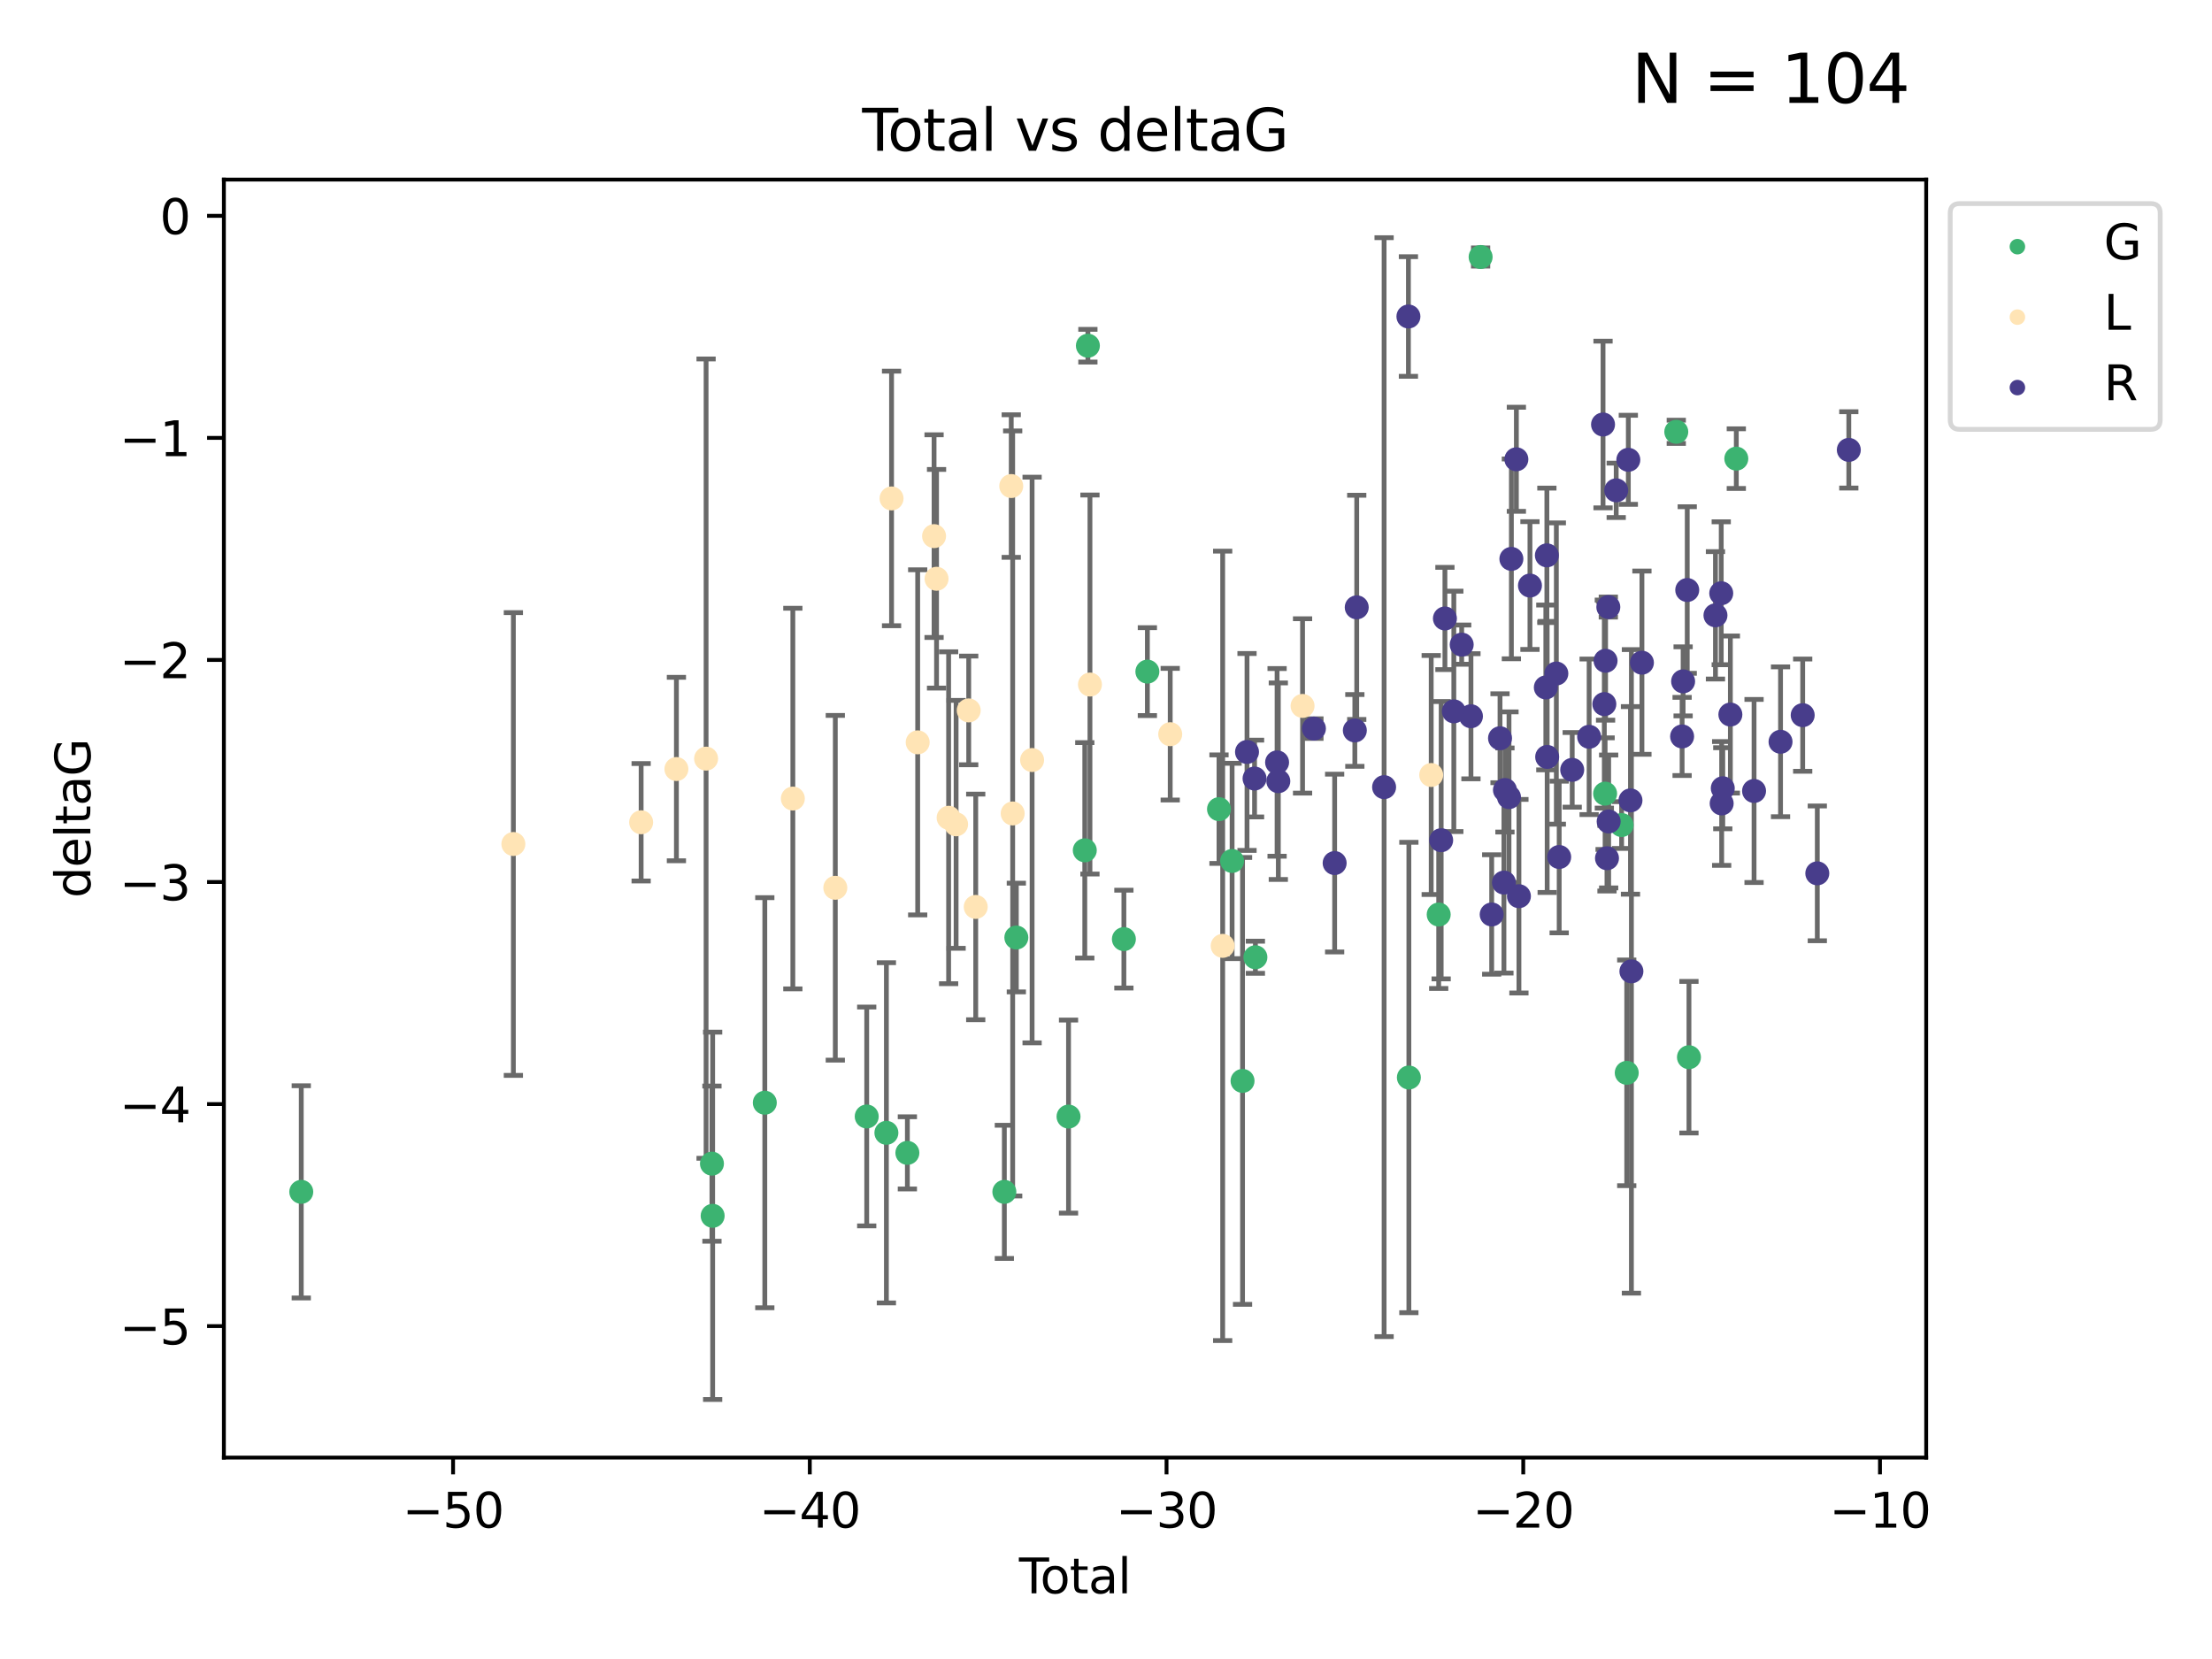 <?xml version="1.0" encoding="utf-8" standalone="no"?>
<!DOCTYPE svg PUBLIC "-//W3C//DTD SVG 1.1//EN"
  "http://www.w3.org/Graphics/SVG/1.1/DTD/svg11.dtd">
<svg xmlns:xlink="http://www.w3.org/1999/xlink" width="460.8pt" height="345.6pt" viewBox="0 0 460.8 345.6" xmlns="http://www.w3.org/2000/svg" version="1.1">
 <defs>
  <style type="text/css">*{stroke-linejoin: round; stroke-linecap: butt}</style>
 </defs>
 <g id="figure_1">
  <g id="patch_1">
   <path d="M 0 345.6 
L 460.8 345.6 
L 460.8 0 
L 0 0 
z
" style="fill: #ffffff"/>
  </g>
  <g id="axes_1">
   <g id="patch_2">
    <path d="M 46.64 303.64 
L 401.26 303.64 
L 401.26 37.411 
L 46.64 37.411 
z
" style="fill: #ffffff"/>
   </g>
   <g id="PathCollection_1">
    <defs>
     <path id="m4079bc2ed0" d="M 0 1.118 
C 0.297 1.118 0.581 1 0.791 0.791 
C 1 0.581 1.118 0.297 1.118 0 
C 1.118 -0.297 1 -0.581 0.791 -0.791 
C 0.581 -1 0.297 -1.118 0 -1.118 
C -0.297 -1.118 -0.581 -1 -0.791 -0.791 
C -1 -0.581 -1.118 -0.297 -1.118 0 
C -1.118 0.297 -1 0.581 -0.791 0.791 
C -0.581 1 -0.297 1.118 0 1.118 
z
" style="stroke: #3cb371"/>
    </defs>
    <g clip-path="url(#p0823390c95)">
     <use xlink:href="#m4079bc2ed0" x="62.759" y="248.283" style="fill: #3cb371; stroke: #3cb371"/>
     <use xlink:href="#m4079bc2ed0" x="148.312" y="242.408" style="fill: #3cb371; stroke: #3cb371"/>
     <use xlink:href="#m4079bc2ed0" x="148.458" y="253.277" style="fill: #3cb371; stroke: #3cb371"/>
     <use xlink:href="#m4079bc2ed0" x="159.324" y="229.715" style="fill: #3cb371; stroke: #3cb371"/>
     <use xlink:href="#m4079bc2ed0" x="180.553" y="232.582" style="fill: #3cb371; stroke: #3cb371"/>
     <use xlink:href="#m4079bc2ed0" x="184.652" y="235.985" style="fill: #3cb371; stroke: #3cb371"/>
     <use xlink:href="#m4079bc2ed0" x="189.023" y="240.163" style="fill: #3cb371; stroke: #3cb371"/>
     <use xlink:href="#m4079bc2ed0" x="209.225" y="248.286" style="fill: #3cb371; stroke: #3cb371"/>
     <use xlink:href="#m4079bc2ed0" x="211.722" y="195.305" style="fill: #3cb371; stroke: #3cb371"/>
     <use xlink:href="#m4079bc2ed0" x="222.594" y="232.601" style="fill: #3cb371; stroke: #3cb371"/>
     <use xlink:href="#m4079bc2ed0" x="225.981" y="177.138" style="fill: #3cb371; stroke: #3cb371"/>
     <use xlink:href="#m4079bc2ed0" x="226.628" y="72.018" style="fill: #3cb371; stroke: #3cb371"/>
     <use xlink:href="#m4079bc2ed0" x="234.126" y="195.634" style="fill: #3cb371; stroke: #3cb371"/>
     <use xlink:href="#m4079bc2ed0" x="239.019" y="139.912" style="fill: #3cb371; stroke: #3cb371"/>
     <use xlink:href="#m4079bc2ed0" x="253.941" y="168.563" style="fill: #3cb371; stroke: #3cb371"/>
     <use xlink:href="#m4079bc2ed0" x="256.669" y="179.353" style="fill: #3cb371; stroke: #3cb371"/>
     <use xlink:href="#m4079bc2ed0" x="258.845" y="225.172" style="fill: #3cb371; stroke: #3cb371"/>
     <use xlink:href="#m4079bc2ed0" x="261.522" y="199.412" style="fill: #3cb371; stroke: #3cb371"/>
     <use xlink:href="#m4079bc2ed0" x="293.494" y="224.464" style="fill: #3cb371; stroke: #3cb371"/>
     <use xlink:href="#m4079bc2ed0" x="299.707" y="190.515" style="fill: #3cb371; stroke: #3cb371"/>
     <use xlink:href="#m4079bc2ed0" x="308.44" y="53.537" style="fill: #3cb371; stroke: #3cb371"/>
     <use xlink:href="#m4079bc2ed0" x="334.374" y="165.329" style="fill: #3cb371; stroke: #3cb371"/>
     <use xlink:href="#m4079bc2ed0" x="337.811" y="171.874" style="fill: #3cb371; stroke: #3cb371"/>
     <use xlink:href="#m4079bc2ed0" x="338.879" y="223.491" style="fill: #3cb371; stroke: #3cb371"/>
     <use xlink:href="#m4079bc2ed0" x="349.199" y="89.954" style="fill: #3cb371; stroke: #3cb371"/>
     <use xlink:href="#m4079bc2ed0" x="351.841" y="220.235" style="fill: #3cb371; stroke: #3cb371"/>
     <use xlink:href="#m4079bc2ed0" x="361.704" y="95.543" style="fill: #3cb371; stroke: #3cb371"/>
    </g>
   </g>
   <g id="PathCollection_2">
    <defs>
     <path id="mbbfef9979f" d="M 0 1.118 
C 0.297 1.118 0.581 1 0.791 0.791 
C 1 0.581 1.118 0.297 1.118 0 
C 1.118 -0.297 1 -0.581 0.791 -0.791 
C 0.581 -1 0.297 -1.118 0 -1.118 
C -0.297 -1.118 -0.581 -1 -0.791 -0.791 
C -1 -0.581 -1.118 -0.297 -1.118 0 
C -1.118 0.297 -1 0.581 -0.791 0.791 
C -0.581 1 -0.297 1.118 0 1.118 
z
" style="stroke: #ffe4b5"/>
    </defs>
    <g clip-path="url(#p0823390c95)">
     <use xlink:href="#mbbfef9979f" x="106.944" y="175.822" style="fill: #ffe4b5; stroke: #ffe4b5"/>
     <use xlink:href="#mbbfef9979f" x="133.561" y="171.295" style="fill: #ffe4b5; stroke: #ffe4b5"/>
     <use xlink:href="#mbbfef9979f" x="140.908" y="160.206" style="fill: #ffe4b5; stroke: #ffe4b5"/>
     <use xlink:href="#mbbfef9979f" x="147.092" y="158.037" style="fill: #ffe4b5; stroke: #ffe4b5"/>
     <use xlink:href="#mbbfef9979f" x="165.164" y="166.355" style="fill: #ffe4b5; stroke: #ffe4b5"/>
     <use xlink:href="#mbbfef9979f" x="174.01" y="184.942" style="fill: #ffe4b5; stroke: #ffe4b5"/>
     <use xlink:href="#mbbfef9979f" x="185.727" y="103.833" style="fill: #ffe4b5; stroke: #ffe4b5"/>
     <use xlink:href="#mbbfef9979f" x="191.171" y="154.643" style="fill: #ffe4b5; stroke: #ffe4b5"/>
     <use xlink:href="#mbbfef9979f" x="194.584" y="111.685" style="fill: #ffe4b5; stroke: #ffe4b5"/>
     <use xlink:href="#mbbfef9979f" x="195.1" y="120.568" style="fill: #ffe4b5; stroke: #ffe4b5"/>
     <use xlink:href="#mbbfef9979f" x="197.616" y="170.353" style="fill: #ffe4b5; stroke: #ffe4b5"/>
     <use xlink:href="#mbbfef9979f" x="199.174" y="171.721" style="fill: #ffe4b5; stroke: #ffe4b5"/>
     <use xlink:href="#mbbfef9979f" x="201.8" y="147.992" style="fill: #ffe4b5; stroke: #ffe4b5"/>
     <use xlink:href="#mbbfef9979f" x="203.262" y="188.929" style="fill: #ffe4b5; stroke: #ffe4b5"/>
     <use xlink:href="#mbbfef9979f" x="210.661" y="101.253" style="fill: #ffe4b5; stroke: #ffe4b5"/>
     <use xlink:href="#mbbfef9979f" x="210.96" y="169.459" style="fill: #ffe4b5; stroke: #ffe4b5"/>
     <use xlink:href="#mbbfef9979f" x="215.005" y="158.327" style="fill: #ffe4b5; stroke: #ffe4b5"/>
     <use xlink:href="#mbbfef9979f" x="227.058" y="142.601" style="fill: #ffe4b5; stroke: #ffe4b5"/>
     <use xlink:href="#mbbfef9979f" x="243.777" y="152.946" style="fill: #ffe4b5; stroke: #ffe4b5"/>
     <use xlink:href="#mbbfef9979f" x="254.705" y="197.038" style="fill: #ffe4b5; stroke: #ffe4b5"/>
     <use xlink:href="#mbbfef9979f" x="271.348" y="147.055" style="fill: #ffe4b5; stroke: #ffe4b5"/>
     <use xlink:href="#mbbfef9979f" x="298.146" y="161.448" style="fill: #ffe4b5; stroke: #ffe4b5"/>
    </g>
   </g>
   <g id="PathCollection_3">
    <defs>
     <path id="mdcb54e4991" d="M 0 1.118 
C 0.297 1.118 0.581 1 0.791 0.791 
C 1 0.581 1.118 0.297 1.118 0 
C 1.118 -0.297 1 -0.581 0.791 -0.791 
C 0.581 -1 0.297 -1.118 0 -1.118 
C -0.297 -1.118 -0.581 -1 -0.791 -0.791 
C -1 -0.581 -1.118 -0.297 -1.118 0 
C -1.118 0.297 -1 0.581 -0.791 0.791 
C -0.581 1 -0.297 1.118 0 1.118 
z
" style="stroke: #483d8b"/>
    </defs>
    <g clip-path="url(#p0823390c95)">
     <use xlink:href="#mdcb54e4991" x="259.776" y="156.647" style="fill: #483d8b; stroke: #483d8b"/>
     <use xlink:href="#mdcb54e4991" x="261.347" y="162.182" style="fill: #483d8b; stroke: #483d8b"/>
     <use xlink:href="#mdcb54e4991" x="266.041" y="158.818" style="fill: #483d8b; stroke: #483d8b"/>
     <use xlink:href="#mdcb54e4991" x="266.298" y="162.738" style="fill: #483d8b; stroke: #483d8b"/>
     <use xlink:href="#mdcb54e4991" x="273.714" y="151.776" style="fill: #483d8b; stroke: #483d8b"/>
     <use xlink:href="#mdcb54e4991" x="278.031" y="179.791" style="fill: #483d8b; stroke: #483d8b"/>
     <use xlink:href="#mdcb54e4991" x="282.238" y="152.163" style="fill: #483d8b; stroke: #483d8b"/>
     <use xlink:href="#mdcb54e4991" x="282.633" y="126.523" style="fill: #483d8b; stroke: #483d8b"/>
     <use xlink:href="#mdcb54e4991" x="288.333" y="163.978" style="fill: #483d8b; stroke: #483d8b"/>
     <use xlink:href="#mdcb54e4991" x="293.4" y="65.93" style="fill: #483d8b; stroke: #483d8b"/>
     <use xlink:href="#mdcb54e4991" x="300.222" y="175.031" style="fill: #483d8b; stroke: #483d8b"/>
     <use xlink:href="#mdcb54e4991" x="301.004" y="128.839" style="fill: #483d8b; stroke: #483d8b"/>
     <use xlink:href="#mdcb54e4991" x="302.858" y="148.188" style="fill: #483d8b; stroke: #483d8b"/>
     <use xlink:href="#mdcb54e4991" x="304.497" y="134.289" style="fill: #483d8b; stroke: #483d8b"/>
     <use xlink:href="#mdcb54e4991" x="306.426" y="149.21" style="fill: #483d8b; stroke: #483d8b"/>
     <use xlink:href="#mdcb54e4991" x="310.745" y="190.5" style="fill: #483d8b; stroke: #483d8b"/>
     <use xlink:href="#mdcb54e4991" x="312.481" y="153.79" style="fill: #483d8b; stroke: #483d8b"/>
     <use xlink:href="#mdcb54e4991" x="313.296" y="183.86" style="fill: #483d8b; stroke: #483d8b"/>
     <use xlink:href="#mdcb54e4991" x="313.509" y="164.573" style="fill: #483d8b; stroke: #483d8b"/>
     <use xlink:href="#mdcb54e4991" x="314.352" y="166.058" style="fill: #483d8b; stroke: #483d8b"/>
     <use xlink:href="#mdcb54e4991" x="314.848" y="116.425" style="fill: #483d8b; stroke: #483d8b"/>
     <use xlink:href="#mdcb54e4991" x="315.889" y="95.678" style="fill: #483d8b; stroke: #483d8b"/>
     <use xlink:href="#mdcb54e4991" x="316.421" y="186.694" style="fill: #483d8b; stroke: #483d8b"/>
     <use xlink:href="#mdcb54e4991" x="318.718" y="121.982" style="fill: #483d8b; stroke: #483d8b"/>
     <use xlink:href="#mdcb54e4991" x="322.024" y="143.206" style="fill: #483d8b; stroke: #483d8b"/>
     <use xlink:href="#mdcb54e4991" x="322.242" y="115.69" style="fill: #483d8b; stroke: #483d8b"/>
     <use xlink:href="#mdcb54e4991" x="322.304" y="157.682" style="fill: #483d8b; stroke: #483d8b"/>
     <use xlink:href="#mdcb54e4991" x="324.215" y="140.309" style="fill: #483d8b; stroke: #483d8b"/>
     <use xlink:href="#mdcb54e4991" x="324.807" y="178.529" style="fill: #483d8b; stroke: #483d8b"/>
     <use xlink:href="#mdcb54e4991" x="327.52" y="160.374" style="fill: #483d8b; stroke: #483d8b"/>
     <use xlink:href="#mdcb54e4991" x="331.045" y="153.488" style="fill: #483d8b; stroke: #483d8b"/>
     <use xlink:href="#mdcb54e4991" x="333.942" y="88.432" style="fill: #483d8b; stroke: #483d8b"/>
     <use xlink:href="#mdcb54e4991" x="334.212" y="146.674" style="fill: #483d8b; stroke: #483d8b"/>
     <use xlink:href="#mdcb54e4991" x="334.471" y="137.652" style="fill: #483d8b; stroke: #483d8b"/>
     <use xlink:href="#mdcb54e4991" x="334.765" y="178.786" style="fill: #483d8b; stroke: #483d8b"/>
     <use xlink:href="#mdcb54e4991" x="335.044" y="126.465" style="fill: #483d8b; stroke: #483d8b"/>
     <use xlink:href="#mdcb54e4991" x="335.114" y="171.128" style="fill: #483d8b; stroke: #483d8b"/>
     <use xlink:href="#mdcb54e4991" x="336.685" y="102.146" style="fill: #483d8b; stroke: #483d8b"/>
     <use xlink:href="#mdcb54e4991" x="339.21" y="95.785" style="fill: #483d8b; stroke: #483d8b"/>
     <use xlink:href="#mdcb54e4991" x="339.658" y="166.736" style="fill: #483d8b; stroke: #483d8b"/>
     <use xlink:href="#mdcb54e4991" x="339.853" y="202.352" style="fill: #483d8b; stroke: #483d8b"/>
     <use xlink:href="#mdcb54e4991" x="342.044" y="138.048" style="fill: #483d8b; stroke: #483d8b"/>
     <use xlink:href="#mdcb54e4991" x="350.413" y="153.416" style="fill: #483d8b; stroke: #483d8b"/>
     <use xlink:href="#mdcb54e4991" x="350.623" y="141.938" style="fill: #483d8b; stroke: #483d8b"/>
     <use xlink:href="#mdcb54e4991" x="351.483" y="122.911" style="fill: #483d8b; stroke: #483d8b"/>
     <use xlink:href="#mdcb54e4991" x="357.362" y="128.184" style="fill: #483d8b; stroke: #483d8b"/>
     <use xlink:href="#mdcb54e4991" x="358.564" y="123.585" style="fill: #483d8b; stroke: #483d8b"/>
     <use xlink:href="#mdcb54e4991" x="358.655" y="167.373" style="fill: #483d8b; stroke: #483d8b"/>
     <use xlink:href="#mdcb54e4991" x="358.885" y="164.206" style="fill: #483d8b; stroke: #483d8b"/>
     <use xlink:href="#mdcb54e4991" x="360.468" y="148.851" style="fill: #483d8b; stroke: #483d8b"/>
     <use xlink:href="#mdcb54e4991" x="365.401" y="164.773" style="fill: #483d8b; stroke: #483d8b"/>
     <use xlink:href="#mdcb54e4991" x="370.918" y="154.526" style="fill: #483d8b; stroke: #483d8b"/>
     <use xlink:href="#mdcb54e4991" x="375.534" y="148.982" style="fill: #483d8b; stroke: #483d8b"/>
     <use xlink:href="#mdcb54e4991" x="378.578" y="181.934" style="fill: #483d8b; stroke: #483d8b"/>
     <use xlink:href="#mdcb54e4991" x="385.141" y="93.721" style="fill: #483d8b; stroke: #483d8b"/>
    </g>
   </g>
   <g id="matplotlib.axis_1">
    <g id="xtick_1">
     <g id="line2d_1">
      <defs>
       <path id="mdae6c98160" d="M 0 0 
L 0 3.5 
" style="stroke: #000000; stroke-width: 0.8"/>
      </defs>
      <g>
       <use xlink:href="#mdae6c98160" x="94.385" y="303.64" style="stroke: #000000; stroke-width: 0.8"/>
      </g>
     </g>
     <g id="text_1">
      <!-- −50 -->
      <g transform="translate(83.833 318.238) scale(0.1 -0.1)">
       <defs>
        <path id="DejaVuSans-2212" d="M 678 2272 
L 4684 2272 
L 4684 1741 
L 678 1741 
L 678 2272 
z
" transform="scale(0.016)"/>
        <path id="DejaVuSans-35" d="M 691 4666 
L 3169 4666 
L 3169 4134 
L 1269 4134 
L 1269 2991 
Q 1406 3038 1543 3061 
Q 1681 3084 1819 3084 
Q 2600 3084 3056 2656 
Q 3513 2228 3513 1497 
Q 3513 744 3044 326 
Q 2575 -91 1722 -91 
Q 1428 -91 1123 -41 
Q 819 9 494 109 
L 494 744 
Q 775 591 1075 516 
Q 1375 441 1709 441 
Q 2250 441 2565 725 
Q 2881 1009 2881 1497 
Q 2881 1984 2565 2268 
Q 2250 2553 1709 2553 
Q 1456 2553 1204 2497 
Q 953 2441 691 2322 
L 691 4666 
z
" transform="scale(0.016)"/>
        <path id="DejaVuSans-30" d="M 2034 4250 
Q 1547 4250 1301 3770 
Q 1056 3291 1056 2328 
Q 1056 1369 1301 889 
Q 1547 409 2034 409 
Q 2525 409 2770 889 
Q 3016 1369 3016 2328 
Q 3016 3291 2770 3770 
Q 2525 4250 2034 4250 
z
M 2034 4750 
Q 2819 4750 3233 4129 
Q 3647 3509 3647 2328 
Q 3647 1150 3233 529 
Q 2819 -91 2034 -91 
Q 1250 -91 836 529 
Q 422 1150 422 2328 
Q 422 3509 836 4129 
Q 1250 4750 2034 4750 
z
" transform="scale(0.016)"/>
       </defs>
       <use xlink:href="#DejaVuSans-2212"/>
       <use xlink:href="#DejaVuSans-35" x="83.789"/>
       <use xlink:href="#DejaVuSans-30" x="147.412"/>
      </g>
     </g>
    </g>
    <g id="xtick_2">
     <g id="line2d_2">
      <g>
       <use xlink:href="#mdae6c98160" x="168.697" y="303.64" style="stroke: #000000; stroke-width: 0.8"/>
      </g>
     </g>
     <g id="text_2">
      <!-- −40 -->
      <g transform="translate(158.145 318.238) scale(0.1 -0.1)">
       <defs>
        <path id="DejaVuSans-34" d="M 2419 4116 
L 825 1625 
L 2419 1625 
L 2419 4116 
z
M 2253 4666 
L 3047 4666 
L 3047 1625 
L 3713 1625 
L 3713 1100 
L 3047 1100 
L 3047 0 
L 2419 0 
L 2419 1100 
L 313 1100 
L 313 1709 
L 2253 4666 
z
" transform="scale(0.016)"/>
       </defs>
       <use xlink:href="#DejaVuSans-2212"/>
       <use xlink:href="#DejaVuSans-34" x="83.789"/>
       <use xlink:href="#DejaVuSans-30" x="147.412"/>
      </g>
     </g>
    </g>
    <g id="xtick_3">
     <g id="line2d_3">
      <g>
       <use xlink:href="#mdae6c98160" x="243.01" y="303.64" style="stroke: #000000; stroke-width: 0.8"/>
      </g>
     </g>
     <g id="text_3">
      <!-- −30 -->
      <g transform="translate(232.457 318.238) scale(0.1 -0.1)">
       <defs>
        <path id="DejaVuSans-33" d="M 2597 2516 
Q 3050 2419 3304 2112 
Q 3559 1806 3559 1356 
Q 3559 666 3084 287 
Q 2609 -91 1734 -91 
Q 1441 -91 1130 -33 
Q 819 25 488 141 
L 488 750 
Q 750 597 1062 519 
Q 1375 441 1716 441 
Q 2309 441 2620 675 
Q 2931 909 2931 1356 
Q 2931 1769 2642 2001 
Q 2353 2234 1838 2234 
L 1294 2234 
L 1294 2753 
L 1863 2753 
Q 2328 2753 2575 2939 
Q 2822 3125 2822 3475 
Q 2822 3834 2567 4026 
Q 2313 4219 1838 4219 
Q 1578 4219 1281 4162 
Q 984 4106 628 3988 
L 628 4550 
Q 988 4650 1302 4700 
Q 1616 4750 1894 4750 
Q 2613 4750 3031 4423 
Q 3450 4097 3450 3541 
Q 3450 3153 3228 2886 
Q 3006 2619 2597 2516 
z
" transform="scale(0.016)"/>
       </defs>
       <use xlink:href="#DejaVuSans-2212"/>
       <use xlink:href="#DejaVuSans-33" x="83.789"/>
       <use xlink:href="#DejaVuSans-30" x="147.412"/>
      </g>
     </g>
    </g>
    <g id="xtick_4">
     <g id="line2d_4">
      <g>
       <use xlink:href="#mdae6c98160" x="317.322" y="303.64" style="stroke: #000000; stroke-width: 0.8"/>
      </g>
     </g>
     <g id="text_4">
      <!-- −20 -->
      <g transform="translate(306.77 318.238) scale(0.1 -0.1)">
       <defs>
        <path id="DejaVuSans-32" d="M 1228 531 
L 3431 531 
L 3431 0 
L 469 0 
L 469 531 
Q 828 903 1448 1529 
Q 2069 2156 2228 2338 
Q 2531 2678 2651 2914 
Q 2772 3150 2772 3378 
Q 2772 3750 2511 3984 
Q 2250 4219 1831 4219 
Q 1534 4219 1204 4116 
Q 875 4013 500 3803 
L 500 4441 
Q 881 4594 1212 4672 
Q 1544 4750 1819 4750 
Q 2544 4750 2975 4387 
Q 3406 4025 3406 3419 
Q 3406 3131 3298 2873 
Q 3191 2616 2906 2266 
Q 2828 2175 2409 1742 
Q 1991 1309 1228 531 
z
" transform="scale(0.016)"/>
       </defs>
       <use xlink:href="#DejaVuSans-2212"/>
       <use xlink:href="#DejaVuSans-32" x="83.789"/>
       <use xlink:href="#DejaVuSans-30" x="147.412"/>
      </g>
     </g>
    </g>
    <g id="xtick_5">
     <g id="line2d_5">
      <g>
       <use xlink:href="#mdae6c98160" x="391.634" y="303.64" style="stroke: #000000; stroke-width: 0.8"/>
      </g>
     </g>
     <g id="text_5">
      <!-- −10 -->
      <g transform="translate(381.082 318.238) scale(0.1 -0.1)">
       <defs>
        <path id="DejaVuSans-31" d="M 794 531 
L 1825 531 
L 1825 4091 
L 703 3866 
L 703 4441 
L 1819 4666 
L 2450 4666 
L 2450 531 
L 3481 531 
L 3481 0 
L 794 0 
L 794 531 
z
" transform="scale(0.016)"/>
       </defs>
       <use xlink:href="#DejaVuSans-2212"/>
       <use xlink:href="#DejaVuSans-31" x="83.789"/>
       <use xlink:href="#DejaVuSans-30" x="147.412"/>
      </g>
     </g>
    </g>
    <g id="text_6">
     <!-- Total -->
     <g transform="translate(212.273 331.917) scale(0.1 -0.1)">
      <defs>
       <path id="DejaVuSans-54" d="M -19 4666 
L 3928 4666 
L 3928 4134 
L 2272 4134 
L 2272 0 
L 1638 0 
L 1638 4134 
L -19 4134 
L -19 4666 
z
" transform="scale(0.016)"/>
       <path id="DejaVuSans-6f" d="M 1959 3097 
Q 1497 3097 1228 2736 
Q 959 2375 959 1747 
Q 959 1119 1226 758 
Q 1494 397 1959 397 
Q 2419 397 2687 759 
Q 2956 1122 2956 1747 
Q 2956 2369 2687 2733 
Q 2419 3097 1959 3097 
z
M 1959 3584 
Q 2709 3584 3137 3096 
Q 3566 2609 3566 1747 
Q 3566 888 3137 398 
Q 2709 -91 1959 -91 
Q 1206 -91 779 398 
Q 353 888 353 1747 
Q 353 2609 779 3096 
Q 1206 3584 1959 3584 
z
" transform="scale(0.016)"/>
       <path id="DejaVuSans-74" d="M 1172 4494 
L 1172 3500 
L 2356 3500 
L 2356 3053 
L 1172 3053 
L 1172 1153 
Q 1172 725 1289 603 
Q 1406 481 1766 481 
L 2356 481 
L 2356 0 
L 1766 0 
Q 1100 0 847 248 
Q 594 497 594 1153 
L 594 3053 
L 172 3053 
L 172 3500 
L 594 3500 
L 594 4494 
L 1172 4494 
z
" transform="scale(0.016)"/>
       <path id="DejaVuSans-61" d="M 2194 1759 
Q 1497 1759 1228 1600 
Q 959 1441 959 1056 
Q 959 750 1161 570 
Q 1363 391 1709 391 
Q 2188 391 2477 730 
Q 2766 1069 2766 1631 
L 2766 1759 
L 2194 1759 
z
M 3341 1997 
L 3341 0 
L 2766 0 
L 2766 531 
Q 2569 213 2275 61 
Q 1981 -91 1556 -91 
Q 1019 -91 701 211 
Q 384 513 384 1019 
Q 384 1609 779 1909 
Q 1175 2209 1959 2209 
L 2766 2209 
L 2766 2266 
Q 2766 2663 2505 2880 
Q 2244 3097 1772 3097 
Q 1472 3097 1187 3025 
Q 903 2953 641 2809 
L 641 3341 
Q 956 3463 1253 3523 
Q 1550 3584 1831 3584 
Q 2591 3584 2966 3190 
Q 3341 2797 3341 1997 
z
" transform="scale(0.016)"/>
       <path id="DejaVuSans-6c" d="M 603 4863 
L 1178 4863 
L 1178 0 
L 603 0 
L 603 4863 
z
" transform="scale(0.016)"/>
      </defs>
      <use xlink:href="#DejaVuSans-54"/>
      <use xlink:href="#DejaVuSans-6f" x="44.084"/>
      <use xlink:href="#DejaVuSans-74" x="105.266"/>
      <use xlink:href="#DejaVuSans-61" x="144.475"/>
      <use xlink:href="#DejaVuSans-6c" x="205.754"/>
     </g>
    </g>
   </g>
   <g id="matplotlib.axis_2">
    <g id="ytick_1">
     <g id="line2d_6">
      <defs>
       <path id="mebf5dc0cd3" d="M 0 0 
L -3.5 0 
" style="stroke: #000000; stroke-width: 0.8"/>
      </defs>
      <g>
       <use xlink:href="#mebf5dc0cd3" x="46.64" y="276.254" style="stroke: #000000; stroke-width: 0.8"/>
      </g>
     </g>
     <g id="text_7">
      <!-- −5 -->
      <g transform="translate(24.898 280.053) scale(0.1 -0.1)">
       <use xlink:href="#DejaVuSans-2212"/>
       <use xlink:href="#DejaVuSans-35" x="83.789"/>
      </g>
     </g>
    </g>
    <g id="ytick_2">
     <g id="line2d_7">
      <g>
       <use xlink:href="#mebf5dc0cd3" x="46.64" y="229.996" style="stroke: #000000; stroke-width: 0.8"/>
      </g>
     </g>
     <g id="text_8">
      <!-- −4 -->
      <g transform="translate(24.898 233.795) scale(0.1 -0.1)">
       <use xlink:href="#DejaVuSans-2212"/>
       <use xlink:href="#DejaVuSans-34" x="83.789"/>
      </g>
     </g>
    </g>
    <g id="ytick_3">
     <g id="line2d_8">
      <g>
       <use xlink:href="#mebf5dc0cd3" x="46.64" y="183.737" style="stroke: #000000; stroke-width: 0.8"/>
      </g>
     </g>
     <g id="text_9">
      <!-- −3 -->
      <g transform="translate(24.898 187.537) scale(0.1 -0.1)">
       <use xlink:href="#DejaVuSans-2212"/>
       <use xlink:href="#DejaVuSans-33" x="83.789"/>
      </g>
     </g>
    </g>
    <g id="ytick_4">
     <g id="line2d_9">
      <g>
       <use xlink:href="#mebf5dc0cd3" x="46.64" y="137.479" style="stroke: #000000; stroke-width: 0.8"/>
      </g>
     </g>
     <g id="text_10">
      <!-- −2 -->
      <g transform="translate(24.898 141.278) scale(0.1 -0.1)">
       <use xlink:href="#DejaVuSans-2212"/>
       <use xlink:href="#DejaVuSans-32" x="83.789"/>
      </g>
     </g>
    </g>
    <g id="ytick_5">
     <g id="line2d_10">
      <g>
       <use xlink:href="#mebf5dc0cd3" x="46.64" y="91.221" style="stroke: #000000; stroke-width: 0.8"/>
      </g>
     </g>
     <g id="text_11">
      <!-- −1 -->
      <g transform="translate(24.898 95.02) scale(0.1 -0.1)">
       <use xlink:href="#DejaVuSans-2212"/>
       <use xlink:href="#DejaVuSans-31" x="83.789"/>
      </g>
     </g>
    </g>
    <g id="ytick_6">
     <g id="line2d_11">
      <g>
       <use xlink:href="#mebf5dc0cd3" x="46.64" y="44.962" style="stroke: #000000; stroke-width: 0.8"/>
      </g>
     </g>
     <g id="text_12">
      <!-- 0 -->
      <g transform="translate(33.278 48.762) scale(0.1 -0.1)">
       <use xlink:href="#DejaVuSans-30"/>
      </g>
     </g>
    </g>
    <g id="text_13">
     <!-- deltaG -->
     <g transform="translate(18.818 187.064) rotate(-90) scale(0.1 -0.1)">
      <defs>
       <path id="DejaVuSans-64" d="M 2906 2969 
L 2906 4863 
L 3481 4863 
L 3481 0 
L 2906 0 
L 2906 525 
Q 2725 213 2448 61 
Q 2172 -91 1784 -91 
Q 1150 -91 751 415 
Q 353 922 353 1747 
Q 353 2572 751 3078 
Q 1150 3584 1784 3584 
Q 2172 3584 2448 3432 
Q 2725 3281 2906 2969 
z
M 947 1747 
Q 947 1113 1208 752 
Q 1469 391 1925 391 
Q 2381 391 2643 752 
Q 2906 1113 2906 1747 
Q 2906 2381 2643 2742 
Q 2381 3103 1925 3103 
Q 1469 3103 1208 2742 
Q 947 2381 947 1747 
z
" transform="scale(0.016)"/>
       <path id="DejaVuSans-65" d="M 3597 1894 
L 3597 1613 
L 953 1613 
Q 991 1019 1311 708 
Q 1631 397 2203 397 
Q 2534 397 2845 478 
Q 3156 559 3463 722 
L 3463 178 
Q 3153 47 2828 -22 
Q 2503 -91 2169 -91 
Q 1331 -91 842 396 
Q 353 884 353 1716 
Q 353 2575 817 3079 
Q 1281 3584 2069 3584 
Q 2775 3584 3186 3129 
Q 3597 2675 3597 1894 
z
M 3022 2063 
Q 3016 2534 2758 2815 
Q 2500 3097 2075 3097 
Q 1594 3097 1305 2825 
Q 1016 2553 972 2059 
L 3022 2063 
z
" transform="scale(0.016)"/>
       <path id="DejaVuSans-47" d="M 3809 666 
L 3809 1919 
L 2778 1919 
L 2778 2438 
L 4434 2438 
L 4434 434 
Q 4069 175 3628 42 
Q 3188 -91 2688 -91 
Q 1594 -91 976 548 
Q 359 1188 359 2328 
Q 359 3472 976 4111 
Q 1594 4750 2688 4750 
Q 3144 4750 3555 4637 
Q 3966 4525 4313 4306 
L 4313 3634 
Q 3963 3931 3569 4081 
Q 3175 4231 2741 4231 
Q 1884 4231 1454 3753 
Q 1025 3275 1025 2328 
Q 1025 1384 1454 906 
Q 1884 428 2741 428 
Q 3075 428 3337 486 
Q 3600 544 3809 666 
z
" transform="scale(0.016)"/>
      </defs>
      <use xlink:href="#DejaVuSans-64"/>
      <use xlink:href="#DejaVuSans-65" x="63.477"/>
      <use xlink:href="#DejaVuSans-6c" x="125"/>
      <use xlink:href="#DejaVuSans-74" x="152.783"/>
      <use xlink:href="#DejaVuSans-61" x="191.992"/>
      <use xlink:href="#DejaVuSans-47" x="253.271"/>
     </g>
    </g>
   </g>
   <g id="LineCollection_1">
    <path d="M 62.759 270.39 
L 62.759 226.177 
" clip-path="url(#p0823390c95)" style="fill: none; stroke: #696969"/>
    <path d="M 148.312 258.571 
L 148.312 226.245 
" clip-path="url(#p0823390c95)" style="fill: none; stroke: #696969"/>
    <path d="M 148.458 291.539 
L 148.458 215.016 
" clip-path="url(#p0823390c95)" style="fill: none; stroke: #696969"/>
    <path d="M 159.324 272.433 
L 159.324 186.997 
" clip-path="url(#p0823390c95)" style="fill: none; stroke: #696969"/>
    <path d="M 180.553 255.374 
L 180.553 209.79 
" clip-path="url(#p0823390c95)" style="fill: none; stroke: #696969"/>
    <path d="M 184.652 271.423 
L 184.652 200.547 
" clip-path="url(#p0823390c95)" style="fill: none; stroke: #696969"/>
    <path d="M 189.023 247.686 
L 189.023 232.639 
" clip-path="url(#p0823390c95)" style="fill: none; stroke: #696969"/>
    <path d="M 209.225 262.16 
L 209.225 234.411 
" clip-path="url(#p0823390c95)" style="fill: none; stroke: #696969"/>
    <path d="M 211.722 206.628 
L 211.722 183.982 
" clip-path="url(#p0823390c95)" style="fill: none; stroke: #696969"/>
    <path d="M 222.594 252.705 
L 222.594 212.497 
" clip-path="url(#p0823390c95)" style="fill: none; stroke: #696969"/>
    <path d="M 225.981 199.574 
L 225.981 154.702 
" clip-path="url(#p0823390c95)" style="fill: none; stroke: #696969"/>
    <path d="M 226.628 75.423 
L 226.628 68.613 
" clip-path="url(#p0823390c95)" style="fill: none; stroke: #696969"/>
    <path d="M 234.126 205.824 
L 234.126 185.443 
" clip-path="url(#p0823390c95)" style="fill: none; stroke: #696969"/>
    <path d="M 239.019 149.065 
L 239.019 130.758 
" clip-path="url(#p0823390c95)" style="fill: none; stroke: #696969"/>
    <path d="M 253.941 179.865 
L 253.941 157.261 
" clip-path="url(#p0823390c95)" style="fill: none; stroke: #696969"/>
    <path d="M 256.669 199.698 
L 256.669 159.008 
" clip-path="url(#p0823390c95)" style="fill: none; stroke: #696969"/>
    <path d="M 258.845 271.717 
L 258.845 178.627 
" clip-path="url(#p0823390c95)" style="fill: none; stroke: #696969"/>
    <path d="M 261.522 202.755 
L 261.522 196.069 
" clip-path="url(#p0823390c95)" style="fill: none; stroke: #696969"/>
    <path d="M 293.494 273.459 
L 293.494 175.47 
" clip-path="url(#p0823390c95)" style="fill: none; stroke: #696969"/>
    <path d="M 299.707 205.919 
L 299.707 175.11 
" clip-path="url(#p0823390c95)" style="fill: none; stroke: #696969"/>
    <path d="M 308.44 55.429 
L 308.44 51.644 
" clip-path="url(#p0823390c95)" style="fill: none; stroke: #696969"/>
    <path d="M 334.374 176.951 
L 334.374 153.708 
" clip-path="url(#p0823390c95)" style="fill: none; stroke: #696969"/>
    <path d="M 337.811 176.746 
L 337.811 167.002 
" clip-path="url(#p0823390c95)" style="fill: none; stroke: #696969"/>
    <path d="M 338.879 246.995 
L 338.879 199.988 
" clip-path="url(#p0823390c95)" style="fill: none; stroke: #696969"/>
    <path d="M 349.199 92.372 
L 349.199 87.537 
" clip-path="url(#p0823390c95)" style="fill: none; stroke: #696969"/>
    <path d="M 351.841 236.023 
L 351.841 204.447 
" clip-path="url(#p0823390c95)" style="fill: none; stroke: #696969"/>
    <path d="M 361.704 101.758 
L 361.704 89.327 
" clip-path="url(#p0823390c95)" style="fill: none; stroke: #696969"/>
   </g>
   <g id="line2d_12">
    <defs>
     <path id="m0abc625b7b" d="M 2 0 
L -2 -0 
" style="stroke: #696969"/>
    </defs>
    <g clip-path="url(#p0823390c95)">
     <use xlink:href="#m0abc625b7b" x="62.759" y="270.39" style="fill: #696969; stroke: #696969"/>
     <use xlink:href="#m0abc625b7b" x="148.312" y="258.571" style="fill: #696969; stroke: #696969"/>
     <use xlink:href="#m0abc625b7b" x="148.458" y="291.539" style="fill: #696969; stroke: #696969"/>
     <use xlink:href="#m0abc625b7b" x="159.324" y="272.433" style="fill: #696969; stroke: #696969"/>
     <use xlink:href="#m0abc625b7b" x="180.553" y="255.374" style="fill: #696969; stroke: #696969"/>
     <use xlink:href="#m0abc625b7b" x="184.652" y="271.423" style="fill: #696969; stroke: #696969"/>
     <use xlink:href="#m0abc625b7b" x="189.023" y="247.686" style="fill: #696969; stroke: #696969"/>
     <use xlink:href="#m0abc625b7b" x="209.225" y="262.16" style="fill: #696969; stroke: #696969"/>
     <use xlink:href="#m0abc625b7b" x="211.722" y="206.628" style="fill: #696969; stroke: #696969"/>
     <use xlink:href="#m0abc625b7b" x="222.594" y="252.705" style="fill: #696969; stroke: #696969"/>
     <use xlink:href="#m0abc625b7b" x="225.981" y="199.574" style="fill: #696969; stroke: #696969"/>
     <use xlink:href="#m0abc625b7b" x="226.628" y="75.423" style="fill: #696969; stroke: #696969"/>
     <use xlink:href="#m0abc625b7b" x="234.126" y="205.824" style="fill: #696969; stroke: #696969"/>
     <use xlink:href="#m0abc625b7b" x="239.019" y="149.065" style="fill: #696969; stroke: #696969"/>
     <use xlink:href="#m0abc625b7b" x="253.941" y="179.865" style="fill: #696969; stroke: #696969"/>
     <use xlink:href="#m0abc625b7b" x="256.669" y="199.698" style="fill: #696969; stroke: #696969"/>
     <use xlink:href="#m0abc625b7b" x="258.845" y="271.717" style="fill: #696969; stroke: #696969"/>
     <use xlink:href="#m0abc625b7b" x="261.522" y="202.755" style="fill: #696969; stroke: #696969"/>
     <use xlink:href="#m0abc625b7b" x="293.494" y="273.459" style="fill: #696969; stroke: #696969"/>
     <use xlink:href="#m0abc625b7b" x="299.707" y="205.919" style="fill: #696969; stroke: #696969"/>
     <use xlink:href="#m0abc625b7b" x="308.44" y="55.429" style="fill: #696969; stroke: #696969"/>
     <use xlink:href="#m0abc625b7b" x="334.374" y="176.951" style="fill: #696969; stroke: #696969"/>
     <use xlink:href="#m0abc625b7b" x="337.811" y="176.746" style="fill: #696969; stroke: #696969"/>
     <use xlink:href="#m0abc625b7b" x="338.879" y="246.995" style="fill: #696969; stroke: #696969"/>
     <use xlink:href="#m0abc625b7b" x="349.199" y="92.372" style="fill: #696969; stroke: #696969"/>
     <use xlink:href="#m0abc625b7b" x="351.841" y="236.023" style="fill: #696969; stroke: #696969"/>
     <use xlink:href="#m0abc625b7b" x="361.704" y="101.758" style="fill: #696969; stroke: #696969"/>
    </g>
   </g>
   <g id="line2d_13">
    <g clip-path="url(#p0823390c95)">
     <use xlink:href="#m0abc625b7b" x="62.759" y="226.177" style="fill: #696969; stroke: #696969"/>
     <use xlink:href="#m0abc625b7b" x="148.312" y="226.245" style="fill: #696969; stroke: #696969"/>
     <use xlink:href="#m0abc625b7b" x="148.458" y="215.016" style="fill: #696969; stroke: #696969"/>
     <use xlink:href="#m0abc625b7b" x="159.324" y="186.997" style="fill: #696969; stroke: #696969"/>
     <use xlink:href="#m0abc625b7b" x="180.553" y="209.79" style="fill: #696969; stroke: #696969"/>
     <use xlink:href="#m0abc625b7b" x="184.652" y="200.547" style="fill: #696969; stroke: #696969"/>
     <use xlink:href="#m0abc625b7b" x="189.023" y="232.639" style="fill: #696969; stroke: #696969"/>
     <use xlink:href="#m0abc625b7b" x="209.225" y="234.411" style="fill: #696969; stroke: #696969"/>
     <use xlink:href="#m0abc625b7b" x="211.722" y="183.982" style="fill: #696969; stroke: #696969"/>
     <use xlink:href="#m0abc625b7b" x="222.594" y="212.497" style="fill: #696969; stroke: #696969"/>
     <use xlink:href="#m0abc625b7b" x="225.981" y="154.702" style="fill: #696969; stroke: #696969"/>
     <use xlink:href="#m0abc625b7b" x="226.628" y="68.613" style="fill: #696969; stroke: #696969"/>
     <use xlink:href="#m0abc625b7b" x="234.126" y="185.443" style="fill: #696969; stroke: #696969"/>
     <use xlink:href="#m0abc625b7b" x="239.019" y="130.758" style="fill: #696969; stroke: #696969"/>
     <use xlink:href="#m0abc625b7b" x="253.941" y="157.261" style="fill: #696969; stroke: #696969"/>
     <use xlink:href="#m0abc625b7b" x="256.669" y="159.008" style="fill: #696969; stroke: #696969"/>
     <use xlink:href="#m0abc625b7b" x="258.845" y="178.627" style="fill: #696969; stroke: #696969"/>
     <use xlink:href="#m0abc625b7b" x="261.522" y="196.069" style="fill: #696969; stroke: #696969"/>
     <use xlink:href="#m0abc625b7b" x="293.494" y="175.47" style="fill: #696969; stroke: #696969"/>
     <use xlink:href="#m0abc625b7b" x="299.707" y="175.11" style="fill: #696969; stroke: #696969"/>
     <use xlink:href="#m0abc625b7b" x="308.44" y="51.644" style="fill: #696969; stroke: #696969"/>
     <use xlink:href="#m0abc625b7b" x="334.374" y="153.708" style="fill: #696969; stroke: #696969"/>
     <use xlink:href="#m0abc625b7b" x="337.811" y="167.002" style="fill: #696969; stroke: #696969"/>
     <use xlink:href="#m0abc625b7b" x="338.879" y="199.988" style="fill: #696969; stroke: #696969"/>
     <use xlink:href="#m0abc625b7b" x="349.199" y="87.537" style="fill: #696969; stroke: #696969"/>
     <use xlink:href="#m0abc625b7b" x="351.841" y="204.447" style="fill: #696969; stroke: #696969"/>
     <use xlink:href="#m0abc625b7b" x="361.704" y="89.327" style="fill: #696969; stroke: #696969"/>
    </g>
   </g>
   <g id="LineCollection_2">
    <path d="M 106.944 224.022 
L 106.944 127.623 
" clip-path="url(#p0823390c95)" style="fill: none; stroke: #696969"/>
    <path d="M 133.561 183.524 
L 133.561 159.065 
" clip-path="url(#p0823390c95)" style="fill: none; stroke: #696969"/>
    <path d="M 140.908 179.315 
L 140.908 141.098 
" clip-path="url(#p0823390c95)" style="fill: none; stroke: #696969"/>
    <path d="M 147.092 241.293 
L 147.092 74.781 
" clip-path="url(#p0823390c95)" style="fill: none; stroke: #696969"/>
    <path d="M 165.164 206.006 
L 165.164 126.704 
" clip-path="url(#p0823390c95)" style="fill: none; stroke: #696969"/>
    <path d="M 174.01 220.845 
L 174.01 149.038 
" clip-path="url(#p0823390c95)" style="fill: none; stroke: #696969"/>
    <path d="M 185.727 130.35 
L 185.727 77.316 
" clip-path="url(#p0823390c95)" style="fill: none; stroke: #696969"/>
    <path d="M 191.171 190.591 
L 191.171 118.695 
" clip-path="url(#p0823390c95)" style="fill: none; stroke: #696969"/>
    <path d="M 194.584 132.797 
L 194.584 90.573 
" clip-path="url(#p0823390c95)" style="fill: none; stroke: #696969"/>
    <path d="M 195.1 143.338 
L 195.1 97.797 
" clip-path="url(#p0823390c95)" style="fill: none; stroke: #696969"/>
    <path d="M 197.616 204.923 
L 197.616 135.783 
" clip-path="url(#p0823390c95)" style="fill: none; stroke: #696969"/>
    <path d="M 199.174 197.544 
L 199.174 145.898 
" clip-path="url(#p0823390c95)" style="fill: none; stroke: #696969"/>
    <path d="M 201.8 159.312 
L 201.8 136.673 
" clip-path="url(#p0823390c95)" style="fill: none; stroke: #696969"/>
    <path d="M 203.262 212.428 
L 203.262 165.43 
" clip-path="url(#p0823390c95)" style="fill: none; stroke: #696969"/>
    <path d="M 210.661 116.1 
L 210.661 86.406 
" clip-path="url(#p0823390c95)" style="fill: none; stroke: #696969"/>
    <path d="M 210.96 249.146 
L 210.96 89.772 
" clip-path="url(#p0823390c95)" style="fill: none; stroke: #696969"/>
    <path d="M 215.005 217.249 
L 215.005 99.405 
" clip-path="url(#p0823390c95)" style="fill: none; stroke: #696969"/>
    <path d="M 227.058 182.081 
L 227.058 103.122 
" clip-path="url(#p0823390c95)" style="fill: none; stroke: #696969"/>
    <path d="M 243.777 166.658 
L 243.777 139.235 
" clip-path="url(#p0823390c95)" style="fill: none; stroke: #696969"/>
    <path d="M 254.705 279.266 
L 254.705 114.811 
" clip-path="url(#p0823390c95)" style="fill: none; stroke: #696969"/>
    <path d="M 271.348 165.218 
L 271.348 128.892 
" clip-path="url(#p0823390c95)" style="fill: none; stroke: #696969"/>
    <path d="M 298.146 186.343 
L 298.146 136.554 
" clip-path="url(#p0823390c95)" style="fill: none; stroke: #696969"/>
   </g>
   <g id="line2d_14">
    <g clip-path="url(#p0823390c95)">
     <use xlink:href="#m0abc625b7b" x="106.944" y="224.022" style="fill: #696969; stroke: #696969"/>
     <use xlink:href="#m0abc625b7b" x="133.561" y="183.524" style="fill: #696969; stroke: #696969"/>
     <use xlink:href="#m0abc625b7b" x="140.908" y="179.315" style="fill: #696969; stroke: #696969"/>
     <use xlink:href="#m0abc625b7b" x="147.092" y="241.293" style="fill: #696969; stroke: #696969"/>
     <use xlink:href="#m0abc625b7b" x="165.164" y="206.006" style="fill: #696969; stroke: #696969"/>
     <use xlink:href="#m0abc625b7b" x="174.01" y="220.845" style="fill: #696969; stroke: #696969"/>
     <use xlink:href="#m0abc625b7b" x="185.727" y="130.35" style="fill: #696969; stroke: #696969"/>
     <use xlink:href="#m0abc625b7b" x="191.171" y="190.591" style="fill: #696969; stroke: #696969"/>
     <use xlink:href="#m0abc625b7b" x="194.584" y="132.797" style="fill: #696969; stroke: #696969"/>
     <use xlink:href="#m0abc625b7b" x="195.1" y="143.338" style="fill: #696969; stroke: #696969"/>
     <use xlink:href="#m0abc625b7b" x="197.616" y="204.923" style="fill: #696969; stroke: #696969"/>
     <use xlink:href="#m0abc625b7b" x="199.174" y="197.544" style="fill: #696969; stroke: #696969"/>
     <use xlink:href="#m0abc625b7b" x="201.8" y="159.312" style="fill: #696969; stroke: #696969"/>
     <use xlink:href="#m0abc625b7b" x="203.262" y="212.428" style="fill: #696969; stroke: #696969"/>
     <use xlink:href="#m0abc625b7b" x="210.661" y="116.1" style="fill: #696969; stroke: #696969"/>
     <use xlink:href="#m0abc625b7b" x="210.96" y="249.146" style="fill: #696969; stroke: #696969"/>
     <use xlink:href="#m0abc625b7b" x="215.005" y="217.249" style="fill: #696969; stroke: #696969"/>
     <use xlink:href="#m0abc625b7b" x="227.058" y="182.081" style="fill: #696969; stroke: #696969"/>
     <use xlink:href="#m0abc625b7b" x="243.777" y="166.658" style="fill: #696969; stroke: #696969"/>
     <use xlink:href="#m0abc625b7b" x="254.705" y="279.266" style="fill: #696969; stroke: #696969"/>
     <use xlink:href="#m0abc625b7b" x="271.348" y="165.218" style="fill: #696969; stroke: #696969"/>
     <use xlink:href="#m0abc625b7b" x="298.146" y="186.343" style="fill: #696969; stroke: #696969"/>
    </g>
   </g>
   <g id="line2d_15">
    <g clip-path="url(#p0823390c95)">
     <use xlink:href="#m0abc625b7b" x="106.944" y="127.623" style="fill: #696969; stroke: #696969"/>
     <use xlink:href="#m0abc625b7b" x="133.561" y="159.065" style="fill: #696969; stroke: #696969"/>
     <use xlink:href="#m0abc625b7b" x="140.908" y="141.098" style="fill: #696969; stroke: #696969"/>
     <use xlink:href="#m0abc625b7b" x="147.092" y="74.781" style="fill: #696969; stroke: #696969"/>
     <use xlink:href="#m0abc625b7b" x="165.164" y="126.704" style="fill: #696969; stroke: #696969"/>
     <use xlink:href="#m0abc625b7b" x="174.01" y="149.038" style="fill: #696969; stroke: #696969"/>
     <use xlink:href="#m0abc625b7b" x="185.727" y="77.316" style="fill: #696969; stroke: #696969"/>
     <use xlink:href="#m0abc625b7b" x="191.171" y="118.695" style="fill: #696969; stroke: #696969"/>
     <use xlink:href="#m0abc625b7b" x="194.584" y="90.573" style="fill: #696969; stroke: #696969"/>
     <use xlink:href="#m0abc625b7b" x="195.1" y="97.797" style="fill: #696969; stroke: #696969"/>
     <use xlink:href="#m0abc625b7b" x="197.616" y="135.783" style="fill: #696969; stroke: #696969"/>
     <use xlink:href="#m0abc625b7b" x="199.174" y="145.898" style="fill: #696969; stroke: #696969"/>
     <use xlink:href="#m0abc625b7b" x="201.8" y="136.673" style="fill: #696969; stroke: #696969"/>
     <use xlink:href="#m0abc625b7b" x="203.262" y="165.43" style="fill: #696969; stroke: #696969"/>
     <use xlink:href="#m0abc625b7b" x="210.661" y="86.406" style="fill: #696969; stroke: #696969"/>
     <use xlink:href="#m0abc625b7b" x="210.96" y="89.772" style="fill: #696969; stroke: #696969"/>
     <use xlink:href="#m0abc625b7b" x="215.005" y="99.405" style="fill: #696969; stroke: #696969"/>
     <use xlink:href="#m0abc625b7b" x="227.058" y="103.122" style="fill: #696969; stroke: #696969"/>
     <use xlink:href="#m0abc625b7b" x="243.777" y="139.235" style="fill: #696969; stroke: #696969"/>
     <use xlink:href="#m0abc625b7b" x="254.705" y="114.811" style="fill: #696969; stroke: #696969"/>
     <use xlink:href="#m0abc625b7b" x="271.348" y="128.892" style="fill: #696969; stroke: #696969"/>
     <use xlink:href="#m0abc625b7b" x="298.146" y="136.554" style="fill: #696969; stroke: #696969"/>
    </g>
   </g>
   <g id="LineCollection_3">
    <path d="M 259.776 177.155 
L 259.776 136.139 
" clip-path="url(#p0823390c95)" style="fill: none; stroke: #696969"/>
    <path d="M 261.347 170.179 
L 261.347 154.185 
" clip-path="url(#p0823390c95)" style="fill: none; stroke: #696969"/>
    <path d="M 266.041 178.364 
L 266.041 139.271 
" clip-path="url(#p0823390c95)" style="fill: none; stroke: #696969"/>
    <path d="M 266.298 183.209 
L 266.298 142.267 
" clip-path="url(#p0823390c95)" style="fill: none; stroke: #696969"/>
    <path d="M 273.714 153.819 
L 273.714 149.734 
" clip-path="url(#p0823390c95)" style="fill: none; stroke: #696969"/>
    <path d="M 278.031 198.308 
L 278.031 161.273 
" clip-path="url(#p0823390c95)" style="fill: none; stroke: #696969"/>
    <path d="M 282.238 159.641 
L 282.238 144.685 
" clip-path="url(#p0823390c95)" style="fill: none; stroke: #696969"/>
    <path d="M 282.633 149.875 
L 282.633 103.171 
" clip-path="url(#p0823390c95)" style="fill: none; stroke: #696969"/>
    <path d="M 288.333 278.443 
L 288.333 49.513 
" clip-path="url(#p0823390c95)" style="fill: none; stroke: #696969"/>
    <path d="M 293.4 78.389 
L 293.4 53.471 
" clip-path="url(#p0823390c95)" style="fill: none; stroke: #696969"/>
    <path d="M 300.222 203.92 
L 300.222 146.142 
" clip-path="url(#p0823390c95)" style="fill: none; stroke: #696969"/>
    <path d="M 301.004 139.485 
L 301.004 118.194 
" clip-path="url(#p0823390c95)" style="fill: none; stroke: #696969"/>
    <path d="M 302.858 173.228 
L 302.858 123.149 
" clip-path="url(#p0823390c95)" style="fill: none; stroke: #696969"/>
    <path d="M 304.497 138.374 
L 304.497 130.204 
" clip-path="url(#p0823390c95)" style="fill: none; stroke: #696969"/>
    <path d="M 306.426 162.246 
L 306.426 136.174 
" clip-path="url(#p0823390c95)" style="fill: none; stroke: #696969"/>
    <path d="M 310.745 202.941 
L 310.745 178.06 
" clip-path="url(#p0823390c95)" style="fill: none; stroke: #696969"/>
    <path d="M 312.481 163.055 
L 312.481 144.525 
" clip-path="url(#p0823390c95)" style="fill: none; stroke: #696969"/>
    <path d="M 313.296 202.708 
L 313.296 165.011 
" clip-path="url(#p0823390c95)" style="fill: none; stroke: #696969"/>
    <path d="M 313.509 173.325 
L 313.509 155.821 
" clip-path="url(#p0823390c95)" style="fill: none; stroke: #696969"/>
    <path d="M 314.352 183.82 
L 314.352 148.296 
" clip-path="url(#p0823390c95)" style="fill: none; stroke: #696969"/>
    <path d="M 314.848 137.238 
L 314.848 95.611 
" clip-path="url(#p0823390c95)" style="fill: none; stroke: #696969"/>
    <path d="M 315.889 106.518 
L 315.889 84.838 
" clip-path="url(#p0823390c95)" style="fill: none; stroke: #696969"/>
    <path d="M 316.421 206.855 
L 316.421 166.533 
" clip-path="url(#p0823390c95)" style="fill: none; stroke: #696969"/>
    <path d="M 318.718 135.291 
L 318.718 108.672 
" clip-path="url(#p0823390c95)" style="fill: none; stroke: #696969"/>
    <path d="M 322.024 160.373 
L 322.024 126.039 
" clip-path="url(#p0823390c95)" style="fill: none; stroke: #696969"/>
    <path d="M 322.242 129.696 
L 322.242 101.685 
" clip-path="url(#p0823390c95)" style="fill: none; stroke: #696969"/>
    <path d="M 322.304 185.918 
L 322.304 129.446 
" clip-path="url(#p0823390c95)" style="fill: none; stroke: #696969"/>
    <path d="M 324.215 171.689 
L 324.215 108.929 
" clip-path="url(#p0823390c95)" style="fill: none; stroke: #696969"/>
    <path d="M 324.807 194.325 
L 324.807 162.734 
" clip-path="url(#p0823390c95)" style="fill: none; stroke: #696969"/>
    <path d="M 327.52 168.149 
L 327.52 152.599 
" clip-path="url(#p0823390c95)" style="fill: none; stroke: #696969"/>
    <path d="M 331.045 169.688 
L 331.045 137.288 
" clip-path="url(#p0823390c95)" style="fill: none; stroke: #696969"/>
    <path d="M 333.942 105.796 
L 333.942 71.069 
" clip-path="url(#p0823390c95)" style="fill: none; stroke: #696969"/>
    <path d="M 334.212 168.344 
L 334.212 125.004 
" clip-path="url(#p0823390c95)" style="fill: none; stroke: #696969"/>
    <path d="M 334.471 150.025 
L 334.471 125.279 
" clip-path="url(#p0823390c95)" style="fill: none; stroke: #696969"/>
    <path d="M 334.765 185.62 
L 334.765 171.952 
" clip-path="url(#p0823390c95)" style="fill: none; stroke: #696969"/>
    <path d="M 335.044 128.551 
L 335.044 124.38 
" clip-path="url(#p0823390c95)" style="fill: none; stroke: #696969"/>
    <path d="M 335.114 184.969 
L 335.114 157.287 
" clip-path="url(#p0823390c95)" style="fill: none; stroke: #696969"/>
    <path d="M 336.685 107.81 
L 336.685 96.482 
" clip-path="url(#p0823390c95)" style="fill: none; stroke: #696969"/>
    <path d="M 339.21 105.064 
L 339.21 86.506 
" clip-path="url(#p0823390c95)" style="fill: none; stroke: #696969"/>
    <path d="M 339.658 186.274 
L 339.658 147.198 
" clip-path="url(#p0823390c95)" style="fill: none; stroke: #696969"/>
    <path d="M 339.853 269.38 
L 339.853 135.324 
" clip-path="url(#p0823390c95)" style="fill: none; stroke: #696969"/>
    <path d="M 342.044 157.134 
L 342.044 118.961 
" clip-path="url(#p0823390c95)" style="fill: none; stroke: #696969"/>
    <path d="M 350.413 161.556 
L 350.413 145.276 
" clip-path="url(#p0823390c95)" style="fill: none; stroke: #696969"/>
    <path d="M 350.623 149.129 
L 350.623 134.747 
" clip-path="url(#p0823390c95)" style="fill: none; stroke: #696969"/>
    <path d="M 351.483 140.26 
L 351.483 105.562 
" clip-path="url(#p0823390c95)" style="fill: none; stroke: #696969"/>
    <path d="M 357.362 141.453 
L 357.362 114.915 
" clip-path="url(#p0823390c95)" style="fill: none; stroke: #696969"/>
    <path d="M 358.564 138.472 
L 358.564 108.699 
" clip-path="url(#p0823390c95)" style="fill: none; stroke: #696969"/>
    <path d="M 358.655 180.271 
L 358.655 154.476 
" clip-path="url(#p0823390c95)" style="fill: none; stroke: #696969"/>
    <path d="M 358.885 172.652 
L 358.885 155.761 
" clip-path="url(#p0823390c95)" style="fill: none; stroke: #696969"/>
    <path d="M 360.468 165.21 
L 360.468 132.491 
" clip-path="url(#p0823390c95)" style="fill: none; stroke: #696969"/>
    <path d="M 365.401 183.839 
L 365.401 145.707 
" clip-path="url(#p0823390c95)" style="fill: none; stroke: #696969"/>
    <path d="M 370.918 170.131 
L 370.918 138.921 
" clip-path="url(#p0823390c95)" style="fill: none; stroke: #696969"/>
    <path d="M 375.534 160.672 
L 375.534 137.292 
" clip-path="url(#p0823390c95)" style="fill: none; stroke: #696969"/>
    <path d="M 378.578 195.972 
L 378.578 167.896 
" clip-path="url(#p0823390c95)" style="fill: none; stroke: #696969"/>
    <path d="M 385.141 101.671 
L 385.141 85.771 
" clip-path="url(#p0823390c95)" style="fill: none; stroke: #696969"/>
   </g>
   <g id="line2d_16">
    <g clip-path="url(#p0823390c95)">
     <use xlink:href="#m0abc625b7b" x="259.776" y="177.155" style="fill: #696969; stroke: #696969"/>
     <use xlink:href="#m0abc625b7b" x="261.347" y="170.179" style="fill: #696969; stroke: #696969"/>
     <use xlink:href="#m0abc625b7b" x="266.041" y="178.364" style="fill: #696969; stroke: #696969"/>
     <use xlink:href="#m0abc625b7b" x="266.298" y="183.209" style="fill: #696969; stroke: #696969"/>
     <use xlink:href="#m0abc625b7b" x="273.714" y="153.819" style="fill: #696969; stroke: #696969"/>
     <use xlink:href="#m0abc625b7b" x="278.031" y="198.308" style="fill: #696969; stroke: #696969"/>
     <use xlink:href="#m0abc625b7b" x="282.238" y="159.641" style="fill: #696969; stroke: #696969"/>
     <use xlink:href="#m0abc625b7b" x="282.633" y="149.875" style="fill: #696969; stroke: #696969"/>
     <use xlink:href="#m0abc625b7b" x="288.333" y="278.443" style="fill: #696969; stroke: #696969"/>
     <use xlink:href="#m0abc625b7b" x="293.4" y="78.389" style="fill: #696969; stroke: #696969"/>
     <use xlink:href="#m0abc625b7b" x="300.222" y="203.92" style="fill: #696969; stroke: #696969"/>
     <use xlink:href="#m0abc625b7b" x="301.004" y="139.485" style="fill: #696969; stroke: #696969"/>
     <use xlink:href="#m0abc625b7b" x="302.858" y="173.228" style="fill: #696969; stroke: #696969"/>
     <use xlink:href="#m0abc625b7b" x="304.497" y="138.374" style="fill: #696969; stroke: #696969"/>
     <use xlink:href="#m0abc625b7b" x="306.426" y="162.246" style="fill: #696969; stroke: #696969"/>
     <use xlink:href="#m0abc625b7b" x="310.745" y="202.941" style="fill: #696969; stroke: #696969"/>
     <use xlink:href="#m0abc625b7b" x="312.481" y="163.055" style="fill: #696969; stroke: #696969"/>
     <use xlink:href="#m0abc625b7b" x="313.296" y="202.708" style="fill: #696969; stroke: #696969"/>
     <use xlink:href="#m0abc625b7b" x="313.509" y="173.325" style="fill: #696969; stroke: #696969"/>
     <use xlink:href="#m0abc625b7b" x="314.352" y="183.82" style="fill: #696969; stroke: #696969"/>
     <use xlink:href="#m0abc625b7b" x="314.848" y="137.238" style="fill: #696969; stroke: #696969"/>
     <use xlink:href="#m0abc625b7b" x="315.889" y="106.518" style="fill: #696969; stroke: #696969"/>
     <use xlink:href="#m0abc625b7b" x="316.421" y="206.855" style="fill: #696969; stroke: #696969"/>
     <use xlink:href="#m0abc625b7b" x="318.718" y="135.291" style="fill: #696969; stroke: #696969"/>
     <use xlink:href="#m0abc625b7b" x="322.024" y="160.373" style="fill: #696969; stroke: #696969"/>
     <use xlink:href="#m0abc625b7b" x="322.242" y="129.696" style="fill: #696969; stroke: #696969"/>
     <use xlink:href="#m0abc625b7b" x="322.304" y="185.918" style="fill: #696969; stroke: #696969"/>
     <use xlink:href="#m0abc625b7b" x="324.215" y="171.689" style="fill: #696969; stroke: #696969"/>
     <use xlink:href="#m0abc625b7b" x="324.807" y="194.325" style="fill: #696969; stroke: #696969"/>
     <use xlink:href="#m0abc625b7b" x="327.52" y="168.149" style="fill: #696969; stroke: #696969"/>
     <use xlink:href="#m0abc625b7b" x="331.045" y="169.688" style="fill: #696969; stroke: #696969"/>
     <use xlink:href="#m0abc625b7b" x="333.942" y="105.796" style="fill: #696969; stroke: #696969"/>
     <use xlink:href="#m0abc625b7b" x="334.212" y="168.344" style="fill: #696969; stroke: #696969"/>
     <use xlink:href="#m0abc625b7b" x="334.471" y="150.025" style="fill: #696969; stroke: #696969"/>
     <use xlink:href="#m0abc625b7b" x="334.765" y="185.62" style="fill: #696969; stroke: #696969"/>
     <use xlink:href="#m0abc625b7b" x="335.044" y="128.551" style="fill: #696969; stroke: #696969"/>
     <use xlink:href="#m0abc625b7b" x="335.114" y="184.969" style="fill: #696969; stroke: #696969"/>
     <use xlink:href="#m0abc625b7b" x="336.685" y="107.81" style="fill: #696969; stroke: #696969"/>
     <use xlink:href="#m0abc625b7b" x="339.21" y="105.064" style="fill: #696969; stroke: #696969"/>
     <use xlink:href="#m0abc625b7b" x="339.658" y="186.274" style="fill: #696969; stroke: #696969"/>
     <use xlink:href="#m0abc625b7b" x="339.853" y="269.38" style="fill: #696969; stroke: #696969"/>
     <use xlink:href="#m0abc625b7b" x="342.044" y="157.134" style="fill: #696969; stroke: #696969"/>
     <use xlink:href="#m0abc625b7b" x="350.413" y="161.556" style="fill: #696969; stroke: #696969"/>
     <use xlink:href="#m0abc625b7b" x="350.623" y="149.129" style="fill: #696969; stroke: #696969"/>
     <use xlink:href="#m0abc625b7b" x="351.483" y="140.26" style="fill: #696969; stroke: #696969"/>
     <use xlink:href="#m0abc625b7b" x="357.362" y="141.453" style="fill: #696969; stroke: #696969"/>
     <use xlink:href="#m0abc625b7b" x="358.564" y="138.472" style="fill: #696969; stroke: #696969"/>
     <use xlink:href="#m0abc625b7b" x="358.655" y="180.271" style="fill: #696969; stroke: #696969"/>
     <use xlink:href="#m0abc625b7b" x="358.885" y="172.652" style="fill: #696969; stroke: #696969"/>
     <use xlink:href="#m0abc625b7b" x="360.468" y="165.21" style="fill: #696969; stroke: #696969"/>
     <use xlink:href="#m0abc625b7b" x="365.401" y="183.839" style="fill: #696969; stroke: #696969"/>
     <use xlink:href="#m0abc625b7b" x="370.918" y="170.131" style="fill: #696969; stroke: #696969"/>
     <use xlink:href="#m0abc625b7b" x="375.534" y="160.672" style="fill: #696969; stroke: #696969"/>
     <use xlink:href="#m0abc625b7b" x="378.578" y="195.972" style="fill: #696969; stroke: #696969"/>
     <use xlink:href="#m0abc625b7b" x="385.141" y="101.671" style="fill: #696969; stroke: #696969"/>
    </g>
   </g>
   <g id="line2d_17">
    <g clip-path="url(#p0823390c95)">
     <use xlink:href="#m0abc625b7b" x="259.776" y="136.139" style="fill: #696969; stroke: #696969"/>
     <use xlink:href="#m0abc625b7b" x="261.347" y="154.185" style="fill: #696969; stroke: #696969"/>
     <use xlink:href="#m0abc625b7b" x="266.041" y="139.271" style="fill: #696969; stroke: #696969"/>
     <use xlink:href="#m0abc625b7b" x="266.298" y="142.267" style="fill: #696969; stroke: #696969"/>
     <use xlink:href="#m0abc625b7b" x="273.714" y="149.734" style="fill: #696969; stroke: #696969"/>
     <use xlink:href="#m0abc625b7b" x="278.031" y="161.273" style="fill: #696969; stroke: #696969"/>
     <use xlink:href="#m0abc625b7b" x="282.238" y="144.685" style="fill: #696969; stroke: #696969"/>
     <use xlink:href="#m0abc625b7b" x="282.633" y="103.171" style="fill: #696969; stroke: #696969"/>
     <use xlink:href="#m0abc625b7b" x="288.333" y="49.513" style="fill: #696969; stroke: #696969"/>
     <use xlink:href="#m0abc625b7b" x="293.4" y="53.471" style="fill: #696969; stroke: #696969"/>
     <use xlink:href="#m0abc625b7b" x="300.222" y="146.142" style="fill: #696969; stroke: #696969"/>
     <use xlink:href="#m0abc625b7b" x="301.004" y="118.194" style="fill: #696969; stroke: #696969"/>
     <use xlink:href="#m0abc625b7b" x="302.858" y="123.149" style="fill: #696969; stroke: #696969"/>
     <use xlink:href="#m0abc625b7b" x="304.497" y="130.204" style="fill: #696969; stroke: #696969"/>
     <use xlink:href="#m0abc625b7b" x="306.426" y="136.174" style="fill: #696969; stroke: #696969"/>
     <use xlink:href="#m0abc625b7b" x="310.745" y="178.06" style="fill: #696969; stroke: #696969"/>
     <use xlink:href="#m0abc625b7b" x="312.481" y="144.525" style="fill: #696969; stroke: #696969"/>
     <use xlink:href="#m0abc625b7b" x="313.296" y="165.011" style="fill: #696969; stroke: #696969"/>
     <use xlink:href="#m0abc625b7b" x="313.509" y="155.821" style="fill: #696969; stroke: #696969"/>
     <use xlink:href="#m0abc625b7b" x="314.352" y="148.296" style="fill: #696969; stroke: #696969"/>
     <use xlink:href="#m0abc625b7b" x="314.848" y="95.611" style="fill: #696969; stroke: #696969"/>
     <use xlink:href="#m0abc625b7b" x="315.889" y="84.838" style="fill: #696969; stroke: #696969"/>
     <use xlink:href="#m0abc625b7b" x="316.421" y="166.533" style="fill: #696969; stroke: #696969"/>
     <use xlink:href="#m0abc625b7b" x="318.718" y="108.672" style="fill: #696969; stroke: #696969"/>
     <use xlink:href="#m0abc625b7b" x="322.024" y="126.039" style="fill: #696969; stroke: #696969"/>
     <use xlink:href="#m0abc625b7b" x="322.242" y="101.685" style="fill: #696969; stroke: #696969"/>
     <use xlink:href="#m0abc625b7b" x="322.304" y="129.446" style="fill: #696969; stroke: #696969"/>
     <use xlink:href="#m0abc625b7b" x="324.215" y="108.929" style="fill: #696969; stroke: #696969"/>
     <use xlink:href="#m0abc625b7b" x="324.807" y="162.734" style="fill: #696969; stroke: #696969"/>
     <use xlink:href="#m0abc625b7b" x="327.52" y="152.599" style="fill: #696969; stroke: #696969"/>
     <use xlink:href="#m0abc625b7b" x="331.045" y="137.288" style="fill: #696969; stroke: #696969"/>
     <use xlink:href="#m0abc625b7b" x="333.942" y="71.069" style="fill: #696969; stroke: #696969"/>
     <use xlink:href="#m0abc625b7b" x="334.212" y="125.004" style="fill: #696969; stroke: #696969"/>
     <use xlink:href="#m0abc625b7b" x="334.471" y="125.279" style="fill: #696969; stroke: #696969"/>
     <use xlink:href="#m0abc625b7b" x="334.765" y="171.952" style="fill: #696969; stroke: #696969"/>
     <use xlink:href="#m0abc625b7b" x="335.044" y="124.38" style="fill: #696969; stroke: #696969"/>
     <use xlink:href="#m0abc625b7b" x="335.114" y="157.287" style="fill: #696969; stroke: #696969"/>
     <use xlink:href="#m0abc625b7b" x="336.685" y="96.482" style="fill: #696969; stroke: #696969"/>
     <use xlink:href="#m0abc625b7b" x="339.21" y="86.506" style="fill: #696969; stroke: #696969"/>
     <use xlink:href="#m0abc625b7b" x="339.658" y="147.198" style="fill: #696969; stroke: #696969"/>
     <use xlink:href="#m0abc625b7b" x="339.853" y="135.324" style="fill: #696969; stroke: #696969"/>
     <use xlink:href="#m0abc625b7b" x="342.044" y="118.961" style="fill: #696969; stroke: #696969"/>
     <use xlink:href="#m0abc625b7b" x="350.413" y="145.276" style="fill: #696969; stroke: #696969"/>
     <use xlink:href="#m0abc625b7b" x="350.623" y="134.747" style="fill: #696969; stroke: #696969"/>
     <use xlink:href="#m0abc625b7b" x="351.483" y="105.562" style="fill: #696969; stroke: #696969"/>
     <use xlink:href="#m0abc625b7b" x="357.362" y="114.915" style="fill: #696969; stroke: #696969"/>
     <use xlink:href="#m0abc625b7b" x="358.564" y="108.699" style="fill: #696969; stroke: #696969"/>
     <use xlink:href="#m0abc625b7b" x="358.655" y="154.476" style="fill: #696969; stroke: #696969"/>
     <use xlink:href="#m0abc625b7b" x="358.885" y="155.761" style="fill: #696969; stroke: #696969"/>
     <use xlink:href="#m0abc625b7b" x="360.468" y="132.491" style="fill: #696969; stroke: #696969"/>
     <use xlink:href="#m0abc625b7b" x="365.401" y="145.707" style="fill: #696969; stroke: #696969"/>
     <use xlink:href="#m0abc625b7b" x="370.918" y="138.921" style="fill: #696969; stroke: #696969"/>
     <use xlink:href="#m0abc625b7b" x="375.534" y="137.292" style="fill: #696969; stroke: #696969"/>
     <use xlink:href="#m0abc625b7b" x="378.578" y="167.896" style="fill: #696969; stroke: #696969"/>
     <use xlink:href="#m0abc625b7b" x="385.141" y="85.771" style="fill: #696969; stroke: #696969"/>
    </g>
   </g>
   <g id="line2d_18">
    <defs>
     <path id="m5427e5b58e" d="M 0 2 
C 0.53 2 1.039 1.789 1.414 1.414 
C 1.789 1.039 2 0.53 2 0 
C 2 -0.53 1.789 -1.039 1.414 -1.414 
C 1.039 -1.789 0.53 -2 0 -2 
C -0.53 -2 -1.039 -1.789 -1.414 -1.414 
C -1.789 -1.039 -2 -0.53 -2 0 
C -2 0.53 -1.789 1.039 -1.414 1.414 
C -1.039 1.789 -0.53 2 0 2 
z
" style="stroke: #3cb371"/>
    </defs>
    <g clip-path="url(#p0823390c95)">
     <use xlink:href="#m5427e5b58e" x="62.759" y="248.283" style="fill: #3cb371; stroke: #3cb371"/>
     <use xlink:href="#m5427e5b58e" x="148.312" y="242.408" style="fill: #3cb371; stroke: #3cb371"/>
     <use xlink:href="#m5427e5b58e" x="148.458" y="253.277" style="fill: #3cb371; stroke: #3cb371"/>
     <use xlink:href="#m5427e5b58e" x="159.324" y="229.715" style="fill: #3cb371; stroke: #3cb371"/>
     <use xlink:href="#m5427e5b58e" x="180.553" y="232.582" style="fill: #3cb371; stroke: #3cb371"/>
     <use xlink:href="#m5427e5b58e" x="184.652" y="235.985" style="fill: #3cb371; stroke: #3cb371"/>
     <use xlink:href="#m5427e5b58e" x="189.023" y="240.163" style="fill: #3cb371; stroke: #3cb371"/>
     <use xlink:href="#m5427e5b58e" x="209.225" y="248.286" style="fill: #3cb371; stroke: #3cb371"/>
     <use xlink:href="#m5427e5b58e" x="211.722" y="195.305" style="fill: #3cb371; stroke: #3cb371"/>
     <use xlink:href="#m5427e5b58e" x="222.594" y="232.601" style="fill: #3cb371; stroke: #3cb371"/>
     <use xlink:href="#m5427e5b58e" x="225.981" y="177.138" style="fill: #3cb371; stroke: #3cb371"/>
     <use xlink:href="#m5427e5b58e" x="226.628" y="72.018" style="fill: #3cb371; stroke: #3cb371"/>
     <use xlink:href="#m5427e5b58e" x="234.126" y="195.634" style="fill: #3cb371; stroke: #3cb371"/>
     <use xlink:href="#m5427e5b58e" x="239.019" y="139.912" style="fill: #3cb371; stroke: #3cb371"/>
     <use xlink:href="#m5427e5b58e" x="253.941" y="168.563" style="fill: #3cb371; stroke: #3cb371"/>
     <use xlink:href="#m5427e5b58e" x="256.669" y="179.353" style="fill: #3cb371; stroke: #3cb371"/>
     <use xlink:href="#m5427e5b58e" x="258.845" y="225.172" style="fill: #3cb371; stroke: #3cb371"/>
     <use xlink:href="#m5427e5b58e" x="261.522" y="199.412" style="fill: #3cb371; stroke: #3cb371"/>
     <use xlink:href="#m5427e5b58e" x="293.494" y="224.464" style="fill: #3cb371; stroke: #3cb371"/>
     <use xlink:href="#m5427e5b58e" x="299.707" y="190.515" style="fill: #3cb371; stroke: #3cb371"/>
     <use xlink:href="#m5427e5b58e" x="308.44" y="53.537" style="fill: #3cb371; stroke: #3cb371"/>
     <use xlink:href="#m5427e5b58e" x="334.374" y="165.329" style="fill: #3cb371; stroke: #3cb371"/>
     <use xlink:href="#m5427e5b58e" x="337.811" y="171.874" style="fill: #3cb371; stroke: #3cb371"/>
     <use xlink:href="#m5427e5b58e" x="338.879" y="223.491" style="fill: #3cb371; stroke: #3cb371"/>
     <use xlink:href="#m5427e5b58e" x="349.199" y="89.954" style="fill: #3cb371; stroke: #3cb371"/>
     <use xlink:href="#m5427e5b58e" x="351.841" y="220.235" style="fill: #3cb371; stroke: #3cb371"/>
     <use xlink:href="#m5427e5b58e" x="361.704" y="95.543" style="fill: #3cb371; stroke: #3cb371"/>
    </g>
   </g>
   <g id="line2d_19">
    <defs>
     <path id="mbbfdf0592a" d="M 0 2 
C 0.53 2 1.039 1.789 1.414 1.414 
C 1.789 1.039 2 0.53 2 0 
C 2 -0.53 1.789 -1.039 1.414 -1.414 
C 1.039 -1.789 0.53 -2 0 -2 
C -0.53 -2 -1.039 -1.789 -1.414 -1.414 
C -1.789 -1.039 -2 -0.53 -2 0 
C -2 0.53 -1.789 1.039 -1.414 1.414 
C -1.039 1.789 -0.53 2 0 2 
z
" style="stroke: #ffe4b5"/>
    </defs>
    <g clip-path="url(#p0823390c95)">
     <use xlink:href="#mbbfdf0592a" x="106.944" y="175.822" style="fill: #ffe4b5; stroke: #ffe4b5"/>
     <use xlink:href="#mbbfdf0592a" x="133.561" y="171.295" style="fill: #ffe4b5; stroke: #ffe4b5"/>
     <use xlink:href="#mbbfdf0592a" x="140.908" y="160.206" style="fill: #ffe4b5; stroke: #ffe4b5"/>
     <use xlink:href="#mbbfdf0592a" x="147.092" y="158.037" style="fill: #ffe4b5; stroke: #ffe4b5"/>
     <use xlink:href="#mbbfdf0592a" x="165.164" y="166.355" style="fill: #ffe4b5; stroke: #ffe4b5"/>
     <use xlink:href="#mbbfdf0592a" x="174.01" y="184.942" style="fill: #ffe4b5; stroke: #ffe4b5"/>
     <use xlink:href="#mbbfdf0592a" x="185.727" y="103.833" style="fill: #ffe4b5; stroke: #ffe4b5"/>
     <use xlink:href="#mbbfdf0592a" x="191.171" y="154.643" style="fill: #ffe4b5; stroke: #ffe4b5"/>
     <use xlink:href="#mbbfdf0592a" x="194.584" y="111.685" style="fill: #ffe4b5; stroke: #ffe4b5"/>
     <use xlink:href="#mbbfdf0592a" x="195.1" y="120.568" style="fill: #ffe4b5; stroke: #ffe4b5"/>
     <use xlink:href="#mbbfdf0592a" x="197.616" y="170.353" style="fill: #ffe4b5; stroke: #ffe4b5"/>
     <use xlink:href="#mbbfdf0592a" x="199.174" y="171.721" style="fill: #ffe4b5; stroke: #ffe4b5"/>
     <use xlink:href="#mbbfdf0592a" x="201.8" y="147.992" style="fill: #ffe4b5; stroke: #ffe4b5"/>
     <use xlink:href="#mbbfdf0592a" x="203.262" y="188.929" style="fill: #ffe4b5; stroke: #ffe4b5"/>
     <use xlink:href="#mbbfdf0592a" x="210.661" y="101.253" style="fill: #ffe4b5; stroke: #ffe4b5"/>
     <use xlink:href="#mbbfdf0592a" x="210.96" y="169.459" style="fill: #ffe4b5; stroke: #ffe4b5"/>
     <use xlink:href="#mbbfdf0592a" x="215.005" y="158.327" style="fill: #ffe4b5; stroke: #ffe4b5"/>
     <use xlink:href="#mbbfdf0592a" x="227.058" y="142.601" style="fill: #ffe4b5; stroke: #ffe4b5"/>
     <use xlink:href="#mbbfdf0592a" x="243.777" y="152.946" style="fill: #ffe4b5; stroke: #ffe4b5"/>
     <use xlink:href="#mbbfdf0592a" x="254.705" y="197.038" style="fill: #ffe4b5; stroke: #ffe4b5"/>
     <use xlink:href="#mbbfdf0592a" x="271.348" y="147.055" style="fill: #ffe4b5; stroke: #ffe4b5"/>
     <use xlink:href="#mbbfdf0592a" x="298.146" y="161.448" style="fill: #ffe4b5; stroke: #ffe4b5"/>
    </g>
   </g>
   <g id="line2d_20">
    <defs>
     <path id="m590185d55e" d="M 0 2 
C 0.53 2 1.039 1.789 1.414 1.414 
C 1.789 1.039 2 0.53 2 0 
C 2 -0.53 1.789 -1.039 1.414 -1.414 
C 1.039 -1.789 0.53 -2 0 -2 
C -0.53 -2 -1.039 -1.789 -1.414 -1.414 
C -1.789 -1.039 -2 -0.53 -2 0 
C -2 0.53 -1.789 1.039 -1.414 1.414 
C -1.039 1.789 -0.53 2 0 2 
z
" style="stroke: #483d8b"/>
    </defs>
    <g clip-path="url(#p0823390c95)">
     <use xlink:href="#m590185d55e" x="259.776" y="156.647" style="fill: #483d8b; stroke: #483d8b"/>
     <use xlink:href="#m590185d55e" x="261.347" y="162.182" style="fill: #483d8b; stroke: #483d8b"/>
     <use xlink:href="#m590185d55e" x="266.041" y="158.818" style="fill: #483d8b; stroke: #483d8b"/>
     <use xlink:href="#m590185d55e" x="266.298" y="162.738" style="fill: #483d8b; stroke: #483d8b"/>
     <use xlink:href="#m590185d55e" x="273.714" y="151.776" style="fill: #483d8b; stroke: #483d8b"/>
     <use xlink:href="#m590185d55e" x="278.031" y="179.791" style="fill: #483d8b; stroke: #483d8b"/>
     <use xlink:href="#m590185d55e" x="282.238" y="152.163" style="fill: #483d8b; stroke: #483d8b"/>
     <use xlink:href="#m590185d55e" x="282.633" y="126.523" style="fill: #483d8b; stroke: #483d8b"/>
     <use xlink:href="#m590185d55e" x="288.333" y="163.978" style="fill: #483d8b; stroke: #483d8b"/>
     <use xlink:href="#m590185d55e" x="293.4" y="65.93" style="fill: #483d8b; stroke: #483d8b"/>
     <use xlink:href="#m590185d55e" x="300.222" y="175.031" style="fill: #483d8b; stroke: #483d8b"/>
     <use xlink:href="#m590185d55e" x="301.004" y="128.839" style="fill: #483d8b; stroke: #483d8b"/>
     <use xlink:href="#m590185d55e" x="302.858" y="148.188" style="fill: #483d8b; stroke: #483d8b"/>
     <use xlink:href="#m590185d55e" x="304.497" y="134.289" style="fill: #483d8b; stroke: #483d8b"/>
     <use xlink:href="#m590185d55e" x="306.426" y="149.21" style="fill: #483d8b; stroke: #483d8b"/>
     <use xlink:href="#m590185d55e" x="310.745" y="190.5" style="fill: #483d8b; stroke: #483d8b"/>
     <use xlink:href="#m590185d55e" x="312.481" y="153.79" style="fill: #483d8b; stroke: #483d8b"/>
     <use xlink:href="#m590185d55e" x="313.296" y="183.86" style="fill: #483d8b; stroke: #483d8b"/>
     <use xlink:href="#m590185d55e" x="313.509" y="164.573" style="fill: #483d8b; stroke: #483d8b"/>
     <use xlink:href="#m590185d55e" x="314.352" y="166.058" style="fill: #483d8b; stroke: #483d8b"/>
     <use xlink:href="#m590185d55e" x="314.848" y="116.425" style="fill: #483d8b; stroke: #483d8b"/>
     <use xlink:href="#m590185d55e" x="315.889" y="95.678" style="fill: #483d8b; stroke: #483d8b"/>
     <use xlink:href="#m590185d55e" x="316.421" y="186.694" style="fill: #483d8b; stroke: #483d8b"/>
     <use xlink:href="#m590185d55e" x="318.718" y="121.982" style="fill: #483d8b; stroke: #483d8b"/>
     <use xlink:href="#m590185d55e" x="322.024" y="143.206" style="fill: #483d8b; stroke: #483d8b"/>
     <use xlink:href="#m590185d55e" x="322.242" y="115.69" style="fill: #483d8b; stroke: #483d8b"/>
     <use xlink:href="#m590185d55e" x="322.304" y="157.682" style="fill: #483d8b; stroke: #483d8b"/>
     <use xlink:href="#m590185d55e" x="324.215" y="140.309" style="fill: #483d8b; stroke: #483d8b"/>
     <use xlink:href="#m590185d55e" x="324.807" y="178.529" style="fill: #483d8b; stroke: #483d8b"/>
     <use xlink:href="#m590185d55e" x="327.52" y="160.374" style="fill: #483d8b; stroke: #483d8b"/>
     <use xlink:href="#m590185d55e" x="331.045" y="153.488" style="fill: #483d8b; stroke: #483d8b"/>
     <use xlink:href="#m590185d55e" x="333.942" y="88.432" style="fill: #483d8b; stroke: #483d8b"/>
     <use xlink:href="#m590185d55e" x="334.212" y="146.674" style="fill: #483d8b; stroke: #483d8b"/>
     <use xlink:href="#m590185d55e" x="334.471" y="137.652" style="fill: #483d8b; stroke: #483d8b"/>
     <use xlink:href="#m590185d55e" x="334.765" y="178.786" style="fill: #483d8b; stroke: #483d8b"/>
     <use xlink:href="#m590185d55e" x="335.044" y="126.465" style="fill: #483d8b; stroke: #483d8b"/>
     <use xlink:href="#m590185d55e" x="335.114" y="171.128" style="fill: #483d8b; stroke: #483d8b"/>
     <use xlink:href="#m590185d55e" x="336.685" y="102.146" style="fill: #483d8b; stroke: #483d8b"/>
     <use xlink:href="#m590185d55e" x="339.21" y="95.785" style="fill: #483d8b; stroke: #483d8b"/>
     <use xlink:href="#m590185d55e" x="339.658" y="166.736" style="fill: #483d8b; stroke: #483d8b"/>
     <use xlink:href="#m590185d55e" x="339.853" y="202.352" style="fill: #483d8b; stroke: #483d8b"/>
     <use xlink:href="#m590185d55e" x="342.044" y="138.048" style="fill: #483d8b; stroke: #483d8b"/>
     <use xlink:href="#m590185d55e" x="350.413" y="153.416" style="fill: #483d8b; stroke: #483d8b"/>
     <use xlink:href="#m590185d55e" x="350.623" y="141.938" style="fill: #483d8b; stroke: #483d8b"/>
     <use xlink:href="#m590185d55e" x="351.483" y="122.911" style="fill: #483d8b; stroke: #483d8b"/>
     <use xlink:href="#m590185d55e" x="357.362" y="128.184" style="fill: #483d8b; stroke: #483d8b"/>
     <use xlink:href="#m590185d55e" x="358.564" y="123.585" style="fill: #483d8b; stroke: #483d8b"/>
     <use xlink:href="#m590185d55e" x="358.655" y="167.373" style="fill: #483d8b; stroke: #483d8b"/>
     <use xlink:href="#m590185d55e" x="358.885" y="164.206" style="fill: #483d8b; stroke: #483d8b"/>
     <use xlink:href="#m590185d55e" x="360.468" y="148.851" style="fill: #483d8b; stroke: #483d8b"/>
     <use xlink:href="#m590185d55e" x="365.401" y="164.773" style="fill: #483d8b; stroke: #483d8b"/>
     <use xlink:href="#m590185d55e" x="370.918" y="154.526" style="fill: #483d8b; stroke: #483d8b"/>
     <use xlink:href="#m590185d55e" x="375.534" y="148.982" style="fill: #483d8b; stroke: #483d8b"/>
     <use xlink:href="#m590185d55e" x="378.578" y="181.934" style="fill: #483d8b; stroke: #483d8b"/>
     <use xlink:href="#m590185d55e" x="385.141" y="93.721" style="fill: #483d8b; stroke: #483d8b"/>
    </g>
   </g>
   <g id="patch_3">
    <path d="M 46.64 303.64 
L 46.64 37.411 
" style="fill: none; stroke: #000000; stroke-width: 0.8; stroke-linejoin: miter; stroke-linecap: square"/>
   </g>
   <g id="patch_4">
    <path d="M 401.26 303.64 
L 401.26 37.411 
" style="fill: none; stroke: #000000; stroke-width: 0.8; stroke-linejoin: miter; stroke-linecap: square"/>
   </g>
   <g id="patch_5">
    <path d="M 46.64 303.64 
L 401.26 303.64 
" style="fill: none; stroke: #000000; stroke-width: 0.8; stroke-linejoin: miter; stroke-linecap: square"/>
   </g>
   <g id="patch_6">
    <path d="M 46.64 37.411 
L 401.26 37.411 
" style="fill: none; stroke: #000000; stroke-width: 0.8; stroke-linejoin: miter; stroke-linecap: square"/>
   </g>
   <g id="text_14">
    <!-- N = 104 -->
    <g transform="translate(339.887 21.426) scale(0.14 -0.14)">
     <defs>
      <path id="DejaVuSans-4e" d="M 628 4666 
L 1478 4666 
L 3547 763 
L 3547 4666 
L 4159 4666 
L 4159 0 
L 3309 0 
L 1241 3903 
L 1241 0 
L 628 0 
L 628 4666 
z
" transform="scale(0.016)"/>
      <path id="DejaVuSans-20" transform="scale(0.016)"/>
      <path id="DejaVuSans-3d" d="M 678 2906 
L 4684 2906 
L 4684 2381 
L 678 2381 
L 678 2906 
z
M 678 1631 
L 4684 1631 
L 4684 1100 
L 678 1100 
L 678 1631 
z
" transform="scale(0.016)"/>
     </defs>
     <use xlink:href="#DejaVuSans-4e"/>
     <use xlink:href="#DejaVuSans-20" x="74.805"/>
     <use xlink:href="#DejaVuSans-3d" x="106.592"/>
     <use xlink:href="#DejaVuSans-20" x="190.381"/>
     <use xlink:href="#DejaVuSans-31" x="222.168"/>
     <use xlink:href="#DejaVuSans-30" x="285.791"/>
     <use xlink:href="#DejaVuSans-34" x="349.414"/>
    </g>
   </g>
   <g id="text_15">
    <!-- Total vs deltaG -->
    <g transform="translate(179.602 31.411) scale(0.12 -0.12)">
     <defs>
      <path id="DejaVuSans-76" d="M 191 3500 
L 800 3500 
L 1894 563 
L 2988 3500 
L 3597 3500 
L 2284 0 
L 1503 0 
L 191 3500 
z
" transform="scale(0.016)"/>
      <path id="DejaVuSans-73" d="M 2834 3397 
L 2834 2853 
Q 2591 2978 2328 3040 
Q 2066 3103 1784 3103 
Q 1356 3103 1142 2972 
Q 928 2841 928 2578 
Q 928 2378 1081 2264 
Q 1234 2150 1697 2047 
L 1894 2003 
Q 2506 1872 2764 1633 
Q 3022 1394 3022 966 
Q 3022 478 2636 193 
Q 2250 -91 1575 -91 
Q 1294 -91 989 -36 
Q 684 19 347 128 
L 347 722 
Q 666 556 975 473 
Q 1284 391 1588 391 
Q 1994 391 2212 530 
Q 2431 669 2431 922 
Q 2431 1156 2273 1281 
Q 2116 1406 1581 1522 
L 1381 1569 
Q 847 1681 609 1914 
Q 372 2147 372 2553 
Q 372 3047 722 3315 
Q 1072 3584 1716 3584 
Q 2034 3584 2315 3537 
Q 2597 3491 2834 3397 
z
" transform="scale(0.016)"/>
     </defs>
     <use xlink:href="#DejaVuSans-54"/>
     <use xlink:href="#DejaVuSans-6f" x="44.084"/>
     <use xlink:href="#DejaVuSans-74" x="105.266"/>
     <use xlink:href="#DejaVuSans-61" x="144.475"/>
     <use xlink:href="#DejaVuSans-6c" x="205.754"/>
     <use xlink:href="#DejaVuSans-20" x="233.537"/>
     <use xlink:href="#DejaVuSans-76" x="265.324"/>
     <use xlink:href="#DejaVuSans-73" x="324.504"/>
     <use xlink:href="#DejaVuSans-20" x="376.604"/>
     <use xlink:href="#DejaVuSans-64" x="408.391"/>
     <use xlink:href="#DejaVuSans-65" x="471.867"/>
     <use xlink:href="#DejaVuSans-6c" x="533.391"/>
     <use xlink:href="#DejaVuSans-74" x="561.174"/>
     <use xlink:href="#DejaVuSans-61" x="600.383"/>
     <use xlink:href="#DejaVuSans-47" x="661.662"/>
    </g>
   </g>
   <g id="legend_1">
    <g id="patch_7">
     <path d="M 408.26 89.446 
L 448.008 89.446 
Q 450.008 89.446 450.008 87.446 
L 450.008 44.411 
Q 450.008 42.411 448.008 42.411 
L 408.26 42.411 
Q 406.26 42.411 406.26 44.411 
L 406.26 87.446 
Q 406.26 89.446 408.26 89.446 
z
" style="fill: #ffffff; opacity: 0.8; stroke: #cccccc; stroke-linejoin: miter"/>
    </g>
    <g id="PathCollection_4">
     <g>
      <use xlink:href="#m4079bc2ed0" x="420.26" y="51.385" style="fill: #3cb371; stroke: #3cb371"/>
     </g>
    </g>
    <g id="text_16">
     <!-- G -->
     <g transform="translate(438.26 54.01) scale(0.1 -0.1)">
      <use xlink:href="#DejaVuSans-47"/>
     </g>
    </g>
    <g id="PathCollection_5">
     <g>
      <use xlink:href="#mbbfef9979f" x="420.26" y="66.063" style="fill: #ffe4b5; stroke: #ffe4b5"/>
     </g>
    </g>
    <g id="text_17">
     <!-- L -->
     <g transform="translate(438.26 68.688) scale(0.1 -0.1)">
      <defs>
       <path id="DejaVuSans-4c" d="M 628 4666 
L 1259 4666 
L 1259 531 
L 3531 531 
L 3531 0 
L 628 0 
L 628 4666 
z
" transform="scale(0.016)"/>
      </defs>
      <use xlink:href="#DejaVuSans-4c"/>
     </g>
    </g>
    <g id="PathCollection_6">
     <g>
      <use xlink:href="#mdcb54e4991" x="420.26" y="80.741" style="fill: #483d8b; stroke: #483d8b"/>
     </g>
    </g>
    <g id="text_18">
     <!-- R -->
     <g transform="translate(438.26 83.366) scale(0.1 -0.1)">
      <defs>
       <path id="DejaVuSans-52" d="M 2841 2188 
Q 3044 2119 3236 1894 
Q 3428 1669 3622 1275 
L 4263 0 
L 3584 0 
L 2988 1197 
Q 2756 1666 2539 1819 
Q 2322 1972 1947 1972 
L 1259 1972 
L 1259 0 
L 628 0 
L 628 4666 
L 2053 4666 
Q 2853 4666 3247 4331 
Q 3641 3997 3641 3322 
Q 3641 2881 3436 2590 
Q 3231 2300 2841 2188 
z
M 1259 4147 
L 1259 2491 
L 2053 2491 
Q 2509 2491 2742 2702 
Q 2975 2913 2975 3322 
Q 2975 3731 2742 3939 
Q 2509 4147 2053 4147 
L 1259 4147 
z
" transform="scale(0.016)"/>
      </defs>
      <use xlink:href="#DejaVuSans-52"/>
     </g>
    </g>
   </g>
  </g>
 </g>
 <defs>
  <clipPath id="p0823390c95">
   <rect x="46.64" y="37.411" width="354.62" height="266.229"/>
  </clipPath>
 </defs>
</svg>
